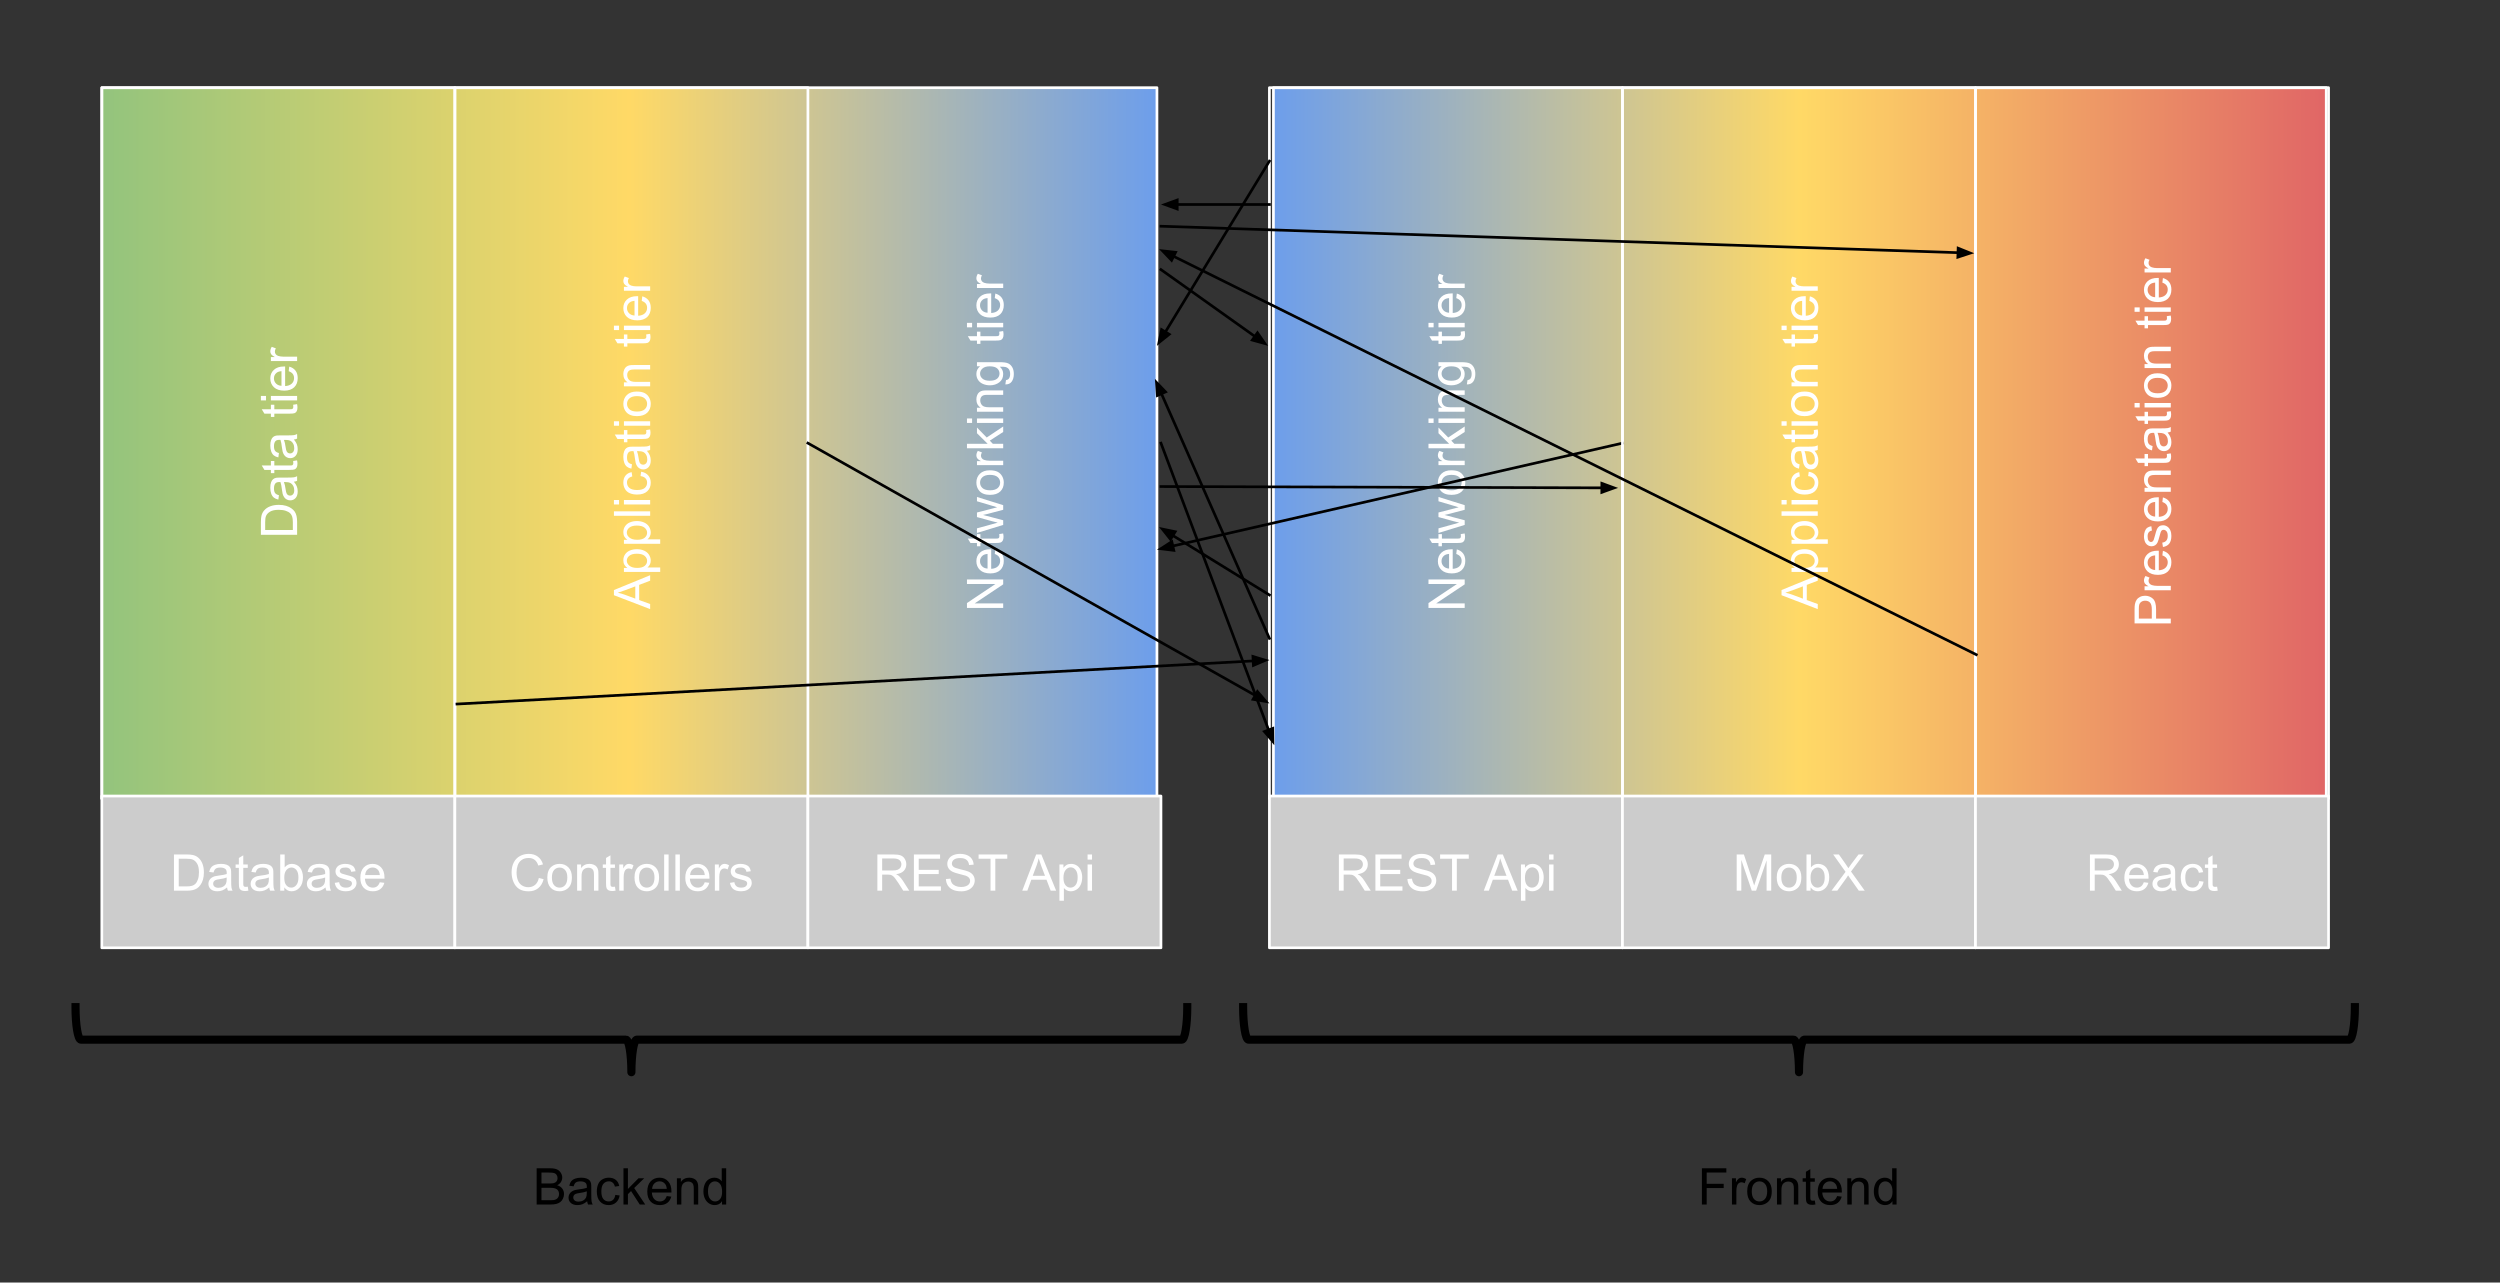 <svg version="1.1" viewBox="0.0 0.0 922.0 473.0" fill="none" stroke="none" stroke-linecap="square" stroke-miterlimit="10" xmlns:xlink="http://www.w3.org/1999/xlink" xmlns="http://www.w3.org/2000/svg"><rect x="0.0" y="0.0" width="922.0" height="473.0" fill="#333333" stroke="none"/><clipPath id="p.0"><path d="m0 0l922.0 0l0 473.0l-922.0 0l0 -473.0z" clip-rule="nonzero"/></clipPath><g clip-path="url(#p.0)"><path fill="#000000" fill-opacity="0.0" d="m0 0l922.0 0l0 473.0l-922.0 0z" fill-rule="evenodd"/><defs><linearGradient id="p.1" gradientUnits="userSpaceOnUse" gradientTransform="matrix(0.0 -19.705 19.705 0.0 0.0 0.0)" spreadMethod="pad" x1="-14.946" y1="23.833" x2="-14.946" y2="43.538"><stop offset="0.0" stop-color="#6d9eeb"/><stop offset="0.5" stop-color="#ffd966"/><stop offset="1.0" stop-color="#e06666"/></linearGradient></defs><path fill="url(#p.1)" d="m469.636 294.512l0 -262.173l388.283 0l0 262.173z" fill-rule="evenodd"/><path stroke="#ffffff" stroke-width="1.0" stroke-linejoin="round" stroke-linecap="butt" d="m469.636 294.512l0 -262.173l388.283 0l0 262.173z" fill-rule="evenodd"/><path fill="#000000" fill-opacity="0.0" d="m468.157 294.512l0 -262.173l130.205 0l0 262.173z" fill-rule="evenodd"/><path stroke="#ffffff" stroke-width="1.0" stroke-linejoin="round" stroke-linecap="butt" d="m468.157 294.512l0 -262.173l130.205 0l0 262.173z" fill-rule="evenodd"/><path fill="#ffffff" d="m540.18 224.212l-13.359 0l0 -1.812l10.484 -7.016l-10.484 0l0 -1.688l13.359 0l0 1.812l-10.5 7.016l10.5 0l0 1.688zm-3.109 -19.91l0.203 -1.688q1.484 0.406 2.312 1.484q0.812 1.078 0.812 2.766q0 2.125 -1.297 3.375q-1.312 1.234 -3.672 1.234q-2.453 0 -3.797 -1.25q-1.344 -1.266 -1.344 -3.266q0 -1.938 1.328 -3.156q1.312 -1.234 3.703 -1.234q0.156 0 0.438 0l0 7.219q1.594 -0.094 2.453 -0.906q0.844 -0.812 0.844 -2.016q0 -0.906 -0.469 -1.547q-0.484 -0.641 -1.516 -1.016zm-2.656 5.391l0 -5.406q-1.219 0.109 -1.828 0.625q-0.953 0.781 -0.953 2.031q0 1.125 0.766 1.906q0.75 0.766 2.016 0.844zm4.297 -12.719l1.453 -0.234q0.141 0.688 0.141 1.234q0 0.891 -0.281 1.391q-0.281 0.484 -0.734 0.688q-0.469 0.203 -1.938 0.203l-5.578 0l0 1.203l-1.266 0l0 -1.203l-2.391 0l-0.984 -1.625l3.375 0l0 -1.656l1.266 0l0 1.656l5.672 0q0.688 0 0.891 -0.078q0.203 -0.094 0.328 -0.281q0.109 -0.203 0.109 -0.578q0 -0.266 -0.062 -0.719zm1.469 -3.386l-9.672 2.969l0 -1.703l5.578 -1.531l2.078 -0.578q-0.156 -0.047 -2.0 -0.5l-5.656 -1.547l0 -1.688l5.609 -1.438l1.844 -0.484l-1.859 -0.562l-5.594 -1.656l0 -1.594l9.672 3.031l0 1.703l-5.797 1.531l-1.641 0.375l7.438 1.953l0 1.719zm-4.844 -11.082q-2.688 0 -3.969 -1.484q-1.078 -1.25 -1.078 -3.047q0 -2.0 1.312 -3.266q1.297 -1.266 3.609 -1.266q1.859 0 2.938 0.562q1.062 0.562 1.656 1.641q0.594 1.062 0.594 2.328q0 2.031 -1.297 3.281q-1.312 1.25 -3.766 1.25zm0 -1.688q1.859 0 2.797 -0.797q0.922 -0.812 0.922 -2.047q0 -1.219 -0.922 -2.031q-0.938 -0.812 -2.844 -0.812q-1.797 0 -2.719 0.812q-0.922 0.812 -0.922 2.031q0 1.234 0.922 2.047q0.906 0.797 2.766 0.797zm4.844 -9.282l-9.672 0l0 -1.469l1.469 0q-1.031 -0.562 -1.359 -1.031q-0.328 -0.484 -0.328 -1.062q0 -0.828 0.531 -1.688l1.516 0.562q-0.359 0.609 -0.359 1.203q0 0.547 0.328 0.969q0.328 0.422 0.891 0.609q0.875 0.281 1.922 0.281l5.062 0l0 1.625zm0 -6.228l-13.359 0l0 -1.641l7.625 0l-3.938 -3.891l0 -2.109l3.594 3.688l6.078 -4.062l0 2.016l-4.953 3.203l1.125 1.156l3.828 0l0 1.641zm-11.469 -9.328l-1.891 0l0 -1.641l1.891 0l0 1.641zm11.469 0l-9.672 0l0 -1.641l9.672 0l0 1.641zm0 -4.145l-9.672 0l0 -1.469l1.375 0q-1.594 -1.062 -1.594 -3.078q0 -0.875 0.312 -1.609q0.312 -0.734 0.828 -1.094q0.5 -0.375 1.203 -0.516q0.453 -0.094 1.594 -0.094l5.953 0l0 1.641l-5.891 0q-1.0 0 -1.484 0.203q-0.5 0.188 -0.797 0.672q-0.297 0.484 -0.297 1.141q0 1.047 0.672 1.812q0.656 0.75 2.516 0.75l5.281 0l0 1.641zm0.797 -10.063l0.234 -1.594q0.75 -0.109 1.078 -0.562q0.453 -0.609 0.453 -1.672q0 -1.141 -0.453 -1.75q-0.453 -0.625 -1.266 -0.844q-0.5 -0.125 -2.109 -0.109q1.266 1.062 1.266 2.672q0 2.0 -1.438 3.094q-1.438 1.094 -3.453 1.094q-1.391 0 -2.562 -0.5q-1.172 -0.516 -1.797 -1.453q-0.641 -0.953 -0.641 -2.25q0 -1.703 1.375 -2.812l-1.156 0l0 -1.516l8.359 0q2.266 0 3.203 0.469q0.938 0.453 1.484 1.453q0.547 0.984 0.547 2.453q0 1.719 -0.781 2.797q-0.766 1.062 -2.344 1.031zm-5.812 -1.359q1.906 0 2.781 -0.75q0.875 -0.766 0.875 -1.906q0 -1.125 -0.859 -1.891q-0.875 -0.766 -2.734 -0.766q-1.781 0 -2.672 0.797q-0.906 0.781 -0.906 1.891q0 1.094 0.891 1.859q0.875 0.766 2.625 0.766zm3.547 -18.09l1.453 -0.234q0.141 0.688 0.141 1.234q0 0.891 -0.281 1.391q-0.281 0.484 -0.734 0.688q-0.469 0.203 -1.938 0.203l-5.578 0l0 1.203l-1.266 0l0 -1.203l-2.391 0l-0.984 -1.625l3.375 0l0 -1.656l1.266 0l0 1.656l5.672 0q0.688 0 0.891 -0.078q0.203 -0.094 0.328 -0.281q0.109 -0.203 0.109 -0.578q0 -0.266 -0.062 -0.719zm-10.0 -1.605l-1.891 0l0 -1.641l1.891 0l0 1.641zm11.469 0l-9.672 0l0 -1.641l9.672 0l0 1.641zm-3.109 -10.77l0.203 -1.688q1.484 0.406 2.312 1.484q0.812 1.078 0.812 2.766q0 2.125 -1.297 3.375q-1.312 1.234 -3.672 1.234q-2.453 0 -3.797 -1.25q-1.344 -1.266 -1.344 -3.266q0 -1.938 1.328 -3.156q1.312 -1.234 3.703 -1.234q0.156 0 0.438 0l0 7.219q1.594 -0.094 2.453 -0.906q0.844 -0.812 0.844 -2.016q0 -0.906 -0.469 -1.547q-0.484 -0.641 -1.516 -1.016zm-2.656 5.391l0 -5.406q-1.219 0.109 -1.828 0.625q-0.953 0.781 -0.953 2.031q0 1.125 0.766 1.906q0.75 0.766 2.016 0.844zm5.766 -9.126l-9.672 0l0 -1.469l1.469 0q-1.031 -0.562 -1.359 -1.031q-0.328 -0.484 -0.328 -1.062q0 -0.828 0.531 -1.688l1.516 0.562q-0.359 0.609 -0.359 1.203q0 0.547 0.328 0.969q0.328 0.422 0.891 0.609q0.875 0.281 1.922 0.281l5.062 0l0 1.625z" fill-rule="nonzero"/><defs><linearGradient id="p.2" gradientUnits="userSpaceOnUse" gradientTransform="matrix(0.0 -19.727 19.727 0.0 0.0 0.0)" spreadMethod="pad" x1="-14.93" y1="1.903" x2="-14.93" y2="21.63"><stop offset="0.0" stop-color="#93c47d"/><stop offset="0.5" stop-color="#ffd966"/><stop offset="1.0" stop-color="#6d9eeb"/></linearGradient></defs><path fill="url(#p.2)" d="m37.547 294.512l0 -262.173l389.134 0l0 262.173z" fill-rule="evenodd"/><path stroke="#ffffff" stroke-width="1.0" stroke-linejoin="round" stroke-linecap="butt" d="m37.547 294.512l0 -262.173l389.134 0l0 262.173z" fill-rule="evenodd"/><path fill="#000000" fill-opacity="0.0" d="m167.753 294.512l0 -262.173l130.205 0l0 262.173z" fill-rule="evenodd"/><path stroke="#ffffff" stroke-width="1.0" stroke-linejoin="round" stroke-linecap="butt" d="m167.753 294.512l0 -262.173l130.205 0l0 262.173z" fill-rule="evenodd"/><path fill="#ffffff" d="m239.775 224.64l-13.359 -5.125l0 -1.906l13.359 -5.469l0 2.016l-4.047 1.547l0 5.594l4.047 1.469l0 1.875zm-5.484 -3.859l0 -4.531l-3.703 1.406q-1.688 0.625 -2.766 0.938q1.281 0.266 2.547 0.719l3.922 1.469zm9.188 -9.85l-13.375 0l0 -1.484l1.25 0q-0.734 -0.531 -1.094 -1.188q-0.375 -0.672 -0.375 -1.625q0 -1.234 0.641 -2.172q0.625 -0.953 1.797 -1.438q1.156 -0.484 2.547 -0.484q1.484 0 2.672 0.531q1.188 0.531 1.828 1.547q0.625 1.016 0.625 2.141q0 0.812 -0.344 1.469q-0.344 0.656 -0.875 1.062l4.703 0l0 1.641zm-8.484 -1.484q1.859 0 2.766 -0.75q0.891 -0.766 0.891 -1.828q0 -1.094 -0.922 -1.875q-0.938 -0.781 -2.875 -0.781q-1.844 0 -2.766 0.766q-0.922 0.75 -0.922 1.812q0 1.047 0.984 1.859q0.969 0.797 2.844 0.797zm8.484 -8.891l-13.375 0l0 -1.484l1.25 0q-0.734 -0.531 -1.094 -1.188q-0.375 -0.672 -0.375 -1.625q0 -1.234 0.641 -2.172q0.625 -0.953 1.797 -1.438q1.156 -0.484 2.547 -0.484q1.484 0 2.672 0.531q1.188 0.531 1.828 1.547q0.625 1.016 0.625 2.141q0 0.812 -0.344 1.469q-0.344 0.656 -0.875 1.062l4.703 0l0 1.641zm-8.484 -1.484q1.859 0 2.766 -0.75q0.891 -0.766 0.891 -1.828q0 -1.094 -0.922 -1.875q-0.938 -0.781 -2.875 -0.781q-1.844 0 -2.766 0.766q-0.922 0.75 -0.922 1.812q0 1.047 0.984 1.859q0.969 0.797 2.844 0.797zm4.781 -8.844l-13.359 0l0 -1.641l13.359 0l0 1.641zm-11.469 -4.192l-1.891 0l0 -1.641l1.891 0l0 1.641zm11.469 0l-9.672 0l0 -1.641l9.672 0l0 1.641zm-3.547 -10.457l0.219 -1.609q1.656 0.266 2.609 1.359q0.938 1.078 0.938 2.672q0 1.984 -1.297 3.188q-1.297 1.203 -3.719 1.203q-1.578 0 -2.75 -0.516q-1.172 -0.516 -1.75 -1.578q-0.594 -1.062 -0.594 -2.312q0 -1.578 0.797 -2.578q0.797 -1.0 2.266 -1.281l0.234 1.594q-0.969 0.234 -1.453 0.812q-0.5 0.578 -0.5 1.391q0 1.234 0.891 2.016q0.891 0.781 2.812 0.781q1.953 0 2.844 -0.75q0.875 -0.75 0.875 -1.953q0 -0.969 -0.594 -1.609q-0.594 -0.656 -1.828 -0.828zm2.359 -9.328q0.766 0.922 1.094 1.766q0.312 0.828 0.312 1.797q0 1.594 -0.781 2.453q-0.781 0.859 -1.984 0.859q-0.719 0 -1.297 -0.328q-0.594 -0.328 -0.938 -0.844q-0.359 -0.531 -0.547 -1.188q-0.125 -0.469 -0.25 -1.453q-0.234 -1.984 -0.562 -2.922q-0.344 -0.016 -0.422 -0.016q-1.0 0 -1.422 0.469q-0.547 0.625 -0.547 1.875q0 1.156 0.406 1.703q0.406 0.547 1.422 0.812l-0.219 1.609q-1.016 -0.219 -1.641 -0.719q-0.641 -0.5 -0.984 -1.453q-0.344 -0.953 -0.344 -2.188q0 -1.25 0.297 -2.016q0.281 -0.781 0.734 -1.141q0.438 -0.375 1.109 -0.516q0.422 -0.078 1.516 -0.078l2.188 0q2.281 0 2.891 -0.109q0.594 -0.109 1.156 -0.406l0 1.703q-0.516 0.266 -1.188 0.328zm-3.672 0.141q0.375 0.891 0.625 2.672q0.141 1.016 0.328 1.438q0.188 0.422 0.531 0.656q0.344 0.219 0.781 0.219q0.656 0 1.094 -0.5q0.438 -0.5 0.438 -1.453q0 -0.938 -0.406 -1.672q-0.422 -0.75 -1.141 -1.094q-0.562 -0.266 -1.641 -0.266l-0.609 0zm3.391 -7.782l1.453 -0.234q0.141 0.688 0.141 1.234q0 0.891 -0.281 1.391q-0.281 0.484 -0.734 0.688q-0.469 0.203 -1.938 0.203l-5.578 0l0 1.203l-1.266 0l0 -1.203l-2.391 0l-0.984 -1.625l3.375 0l0 -1.656l1.266 0l0 1.656l5.672 0q0.688 0 0.891 -0.078q0.203 -0.094 0.328 -0.281q0.109 -0.203 0.109 -0.578q0 -0.266 -0.062 -0.719zm-10.0 -1.605l-1.891 0l0 -1.641l1.891 0l0 1.641zm11.469 0l-9.672 0l0 -1.641l9.672 0l0 1.641zm-4.844 -3.535q-2.688 0 -3.969 -1.484q-1.078 -1.25 -1.078 -3.047q0 -2.0 1.312 -3.266q1.297 -1.266 3.609 -1.266q1.859 0 2.938 0.562q1.062 0.562 1.656 1.641q0.594 1.062 0.594 2.328q0 2.031 -1.297 3.281q-1.312 1.25 -3.766 1.25zm0 -1.688q1.859 0 2.797 -0.797q0.922 -0.812 0.922 -2.047q0 -1.219 -0.922 -2.031q-0.938 -0.812 -2.844 -0.812q-1.797 0 -2.719 0.812q-0.922 0.812 -0.922 2.031q0 1.234 0.922 2.047q0.906 0.797 2.766 0.797zm4.844 -9.298l-9.672 0l0 -1.469l1.375 0q-1.594 -1.062 -1.594 -3.078q0 -0.875 0.312 -1.609q0.312 -0.734 0.828 -1.094q0.5 -0.375 1.203 -0.516q0.453 -0.094 1.594 -0.094l5.953 0l0 1.641l-5.891 0q-1.0 0 -1.484 0.203q-0.5 0.188 -0.797 0.672q-0.297 0.484 -0.297 1.141q0 1.047 0.672 1.812q0.656 0.75 2.516 0.75l5.281 0l0 1.641zm-1.469 -19.137l1.453 -0.234q0.141 0.688 0.141 1.234q0 0.891 -0.281 1.391q-0.281 0.484 -0.734 0.688q-0.469 0.203 -1.938 0.203l-5.578 0l0 1.203l-1.266 0l0 -1.203l-2.391 0l-0.984 -1.625l3.375 0l0 -1.656l1.266 0l0 1.656l5.672 0q0.688 0 0.891 -0.078q0.203 -0.094 0.328 -0.281q0.109 -0.203 0.109 -0.578q0 -0.266 -0.062 -0.719zm-10.0 -1.605l-1.891 0l0 -1.641l1.891 0l0 1.641zm11.469 0l-9.672 0l0 -1.641l9.672 0l0 1.641zm-3.109 -10.77l0.203 -1.688q1.484 0.406 2.312 1.484q0.812 1.078 0.812 2.766q0 2.125 -1.297 3.375q-1.312 1.234 -3.672 1.234q-2.453 0 -3.797 -1.25q-1.344 -1.266 -1.344 -3.266q0 -1.938 1.328 -3.156q1.312 -1.234 3.703 -1.234q0.156 0 0.438 0l0 7.219q1.594 -0.094 2.453 -0.906q0.844 -0.812 0.844 -2.016q0 -0.906 -0.469 -1.547q-0.484 -0.641 -1.516 -1.016zm-2.656 5.391l0 -5.406q-1.219 0.109 -1.828 0.625q-0.953 0.781 -0.953 2.031q0 1.125 0.766 1.906q0.75 0.766 2.016 0.844zm5.766 -9.126l-9.672 0l0 -1.469l1.469 0q-1.031 -0.562 -1.359 -1.031q-0.328 -0.484 -0.328 -1.062q0 -0.828 0.531 -1.688l1.516 0.562q-0.359 0.609 -0.359 1.203q0 0.547 0.328 0.969q0.328 0.422 0.891 0.609q0.875 0.281 1.922 0.281l5.062 0l0 1.625z" fill-rule="nonzero"/><path fill="#000000" fill-opacity="0.0" d="m37.553 294.512l0 -262.173l130.205 0l0 262.173z" fill-rule="evenodd"/><path stroke="#ffffff" stroke-width="1.0" stroke-linejoin="round" stroke-linecap="butt" d="m37.553 294.512l0 -262.173l130.205 0l0 262.173z" fill-rule="evenodd"/><path fill="#ffffff" d="m109.576 197.241l-13.359 0l0 -4.609q0 -1.547 0.203 -2.375q0.25 -1.141 0.953 -1.953q0.891 -1.062 2.281 -1.578q1.391 -0.531 3.172 -0.531q1.516 0 2.703 0.359q1.172 0.359 1.938 0.922q0.766 0.547 1.219 1.203q0.438 0.656 0.672 1.594q0.219 0.938 0.219 2.141l0 4.828zm-1.578 -1.766l0 -2.859q0 -1.312 -0.234 -2.062q-0.25 -0.75 -0.703 -1.203q-0.625 -0.625 -1.688 -0.969q-1.062 -0.359 -2.578 -0.359q-2.094 0 -3.219 0.688q-1.125 0.688 -1.5 1.672q-0.281 0.703 -0.281 2.281l0 2.812l10.203 0zm0.391 -17.817q0.766 0.922 1.094 1.766q0.312 0.828 0.312 1.797q0 1.594 -0.781 2.453q-0.781 0.859 -1.984 0.859q-0.719 0 -1.297 -0.328q-0.594 -0.328 -0.938 -0.844q-0.359 -0.531 -0.547 -1.188q-0.125 -0.469 -0.25 -1.453q-0.234 -1.984 -0.562 -2.922q-0.344 -0.016 -0.422 -0.016q-1.0 0 -1.422 0.469q-0.547 0.625 -0.547 1.875q0 1.156 0.406 1.703q0.406 0.547 1.422 0.812l-0.219 1.609q-1.016 -0.219 -1.641 -0.719q-0.641 -0.5 -0.984 -1.453q-0.344 -0.953 -0.344 -2.188q0 -1.25 0.297 -2.016q0.281 -0.781 0.734 -1.141q0.438 -0.375 1.109 -0.516q0.422 -0.078 1.516 -0.078l2.188 0q2.281 0 2.891 -0.109q0.594 -0.109 1.156 -0.406l0 1.703q-0.516 0.266 -1.188 0.328zm-3.672 0.141q0.375 0.891 0.625 2.672q0.141 1.016 0.328 1.438q0.188 0.422 0.531 0.656q0.344 0.219 0.781 0.219q0.656 0 1.094 -0.5q0.438 -0.5 0.438 -1.453q0 -0.938 -0.406 -1.672q-0.422 -0.75 -1.141 -1.094q-0.562 -0.266 -1.641 -0.266l-0.609 0zm3.391 -7.782l1.453 -0.234q0.141 0.688 0.141 1.234q0 0.891 -0.281 1.391q-0.281 0.484 -0.734 0.688q-0.469 0.203 -1.938 0.203l-5.578 0l0 1.203l-1.266 0l0 -1.203l-2.391 0l-0.984 -1.625l3.375 0l0 -1.656l1.266 0l0 1.656l5.672 0q0.688 0 0.891 -0.078q0.203 -0.094 0.328 -0.281q0.109 -0.203 0.109 -0.578q0 -0.266 -0.062 -0.719zm0.281 -7.918q0.766 0.922 1.094 1.766q0.312 0.828 0.312 1.797q0 1.594 -0.781 2.453q-0.781 0.859 -1.984 0.859q-0.719 0 -1.297 -0.328q-0.594 -0.328 -0.938 -0.844q-0.359 -0.531 -0.547 -1.188q-0.125 -0.469 -0.25 -1.453q-0.234 -1.984 -0.562 -2.922q-0.344 -0.016 -0.422 -0.016q-1.0 0 -1.422 0.469q-0.547 0.625 -0.547 1.875q0 1.156 0.406 1.703q0.406 0.547 1.422 0.813l-0.219 1.609q-1.016 -0.219 -1.641 -0.719q-0.641 -0.5 -0.984 -1.453q-0.344 -0.953 -0.344 -2.188q0 -1.25 0.297 -2.016q0.281 -0.781 0.734 -1.141q0.438 -0.375 1.109 -0.516q0.422 -0.078 1.516 -0.078l2.188 0q2.281 0 2.891 -0.109q0.594 -0.109 1.156 -0.406l0 1.703q-0.516 0.266 -1.188 0.328zm-3.672 0.141q0.375 0.891 0.625 2.672q0.141 1.016 0.328 1.438q0.188 0.422 0.531 0.656q0.344 0.219 0.781 0.219q0.656 0 1.094 -0.5q0.438 -0.5 0.438 -1.453q0 -0.938 -0.406 -1.672q-0.422 -0.75 -1.141 -1.094q-0.562 -0.266 -1.641 -0.266l-0.609 0zm3.391 -12.965l1.453 -0.234q0.141 0.688 0.141 1.234q0 0.891 -0.281 1.391q-0.281 0.484 -0.734 0.688q-0.469 0.203 -1.938 0.203l-5.578 0l0 1.203l-1.266 0l0 -1.203l-2.391 0l-0.984 -1.625l3.375 0l0 -1.656l1.266 0l0 1.656l5.672 0q0.688 0 0.891 -0.078q0.203 -0.094 0.328 -0.281q0.109 -0.203 0.109 -0.578q0 -0.266 -0.062 -0.719zm-10.0 -1.605l-1.891 0l0 -1.641l1.891 0l0 1.641zm11.469 0l-9.672 0l0 -1.641l9.672 0l0 1.641zm-3.109 -10.77l0.203 -1.688q1.484 0.406 2.312 1.484q0.812 1.078 0.812 2.766q0 2.125 -1.297 3.375q-1.312 1.234 -3.672 1.234q-2.453 0 -3.797 -1.25q-1.344 -1.266 -1.344 -3.266q0 -1.938 1.328 -3.156q1.312 -1.234 3.703 -1.234q0.156 0 0.438 0l0 7.219q1.594 -0.094 2.453 -0.906q0.844 -0.812 0.844 -2.016q0 -0.906 -0.469 -1.547q-0.484 -0.641 -1.516 -1.016zm-2.656 5.391l0 -5.406q-1.219 0.109 -1.828 0.625q-0.953 0.781 -0.953 2.031q0 1.125 0.766 1.906q0.75 0.766 2.016 0.844zm5.766 -9.126l-9.672 0l0 -1.469l1.469 0q-1.031 -0.562 -1.359 -1.031q-0.328 -0.484 -0.328 -1.062q0 -0.828 0.531 -1.688l1.516 0.562q-0.359 0.609 -0.359 1.203q0 0.547 0.328 0.969q0.328 0.422 0.891 0.609q0.875 0.281 1.922 0.281l5.062 0l0 1.625z" fill-rule="nonzero"/><path fill="#000000" fill-opacity="0.0" d="m297.952 294.512l0 -262.173l130.205 0l0 262.173z" fill-rule="evenodd"/><path fill="#ffffff" d="m369.975 224.212l-13.359 0l0 -1.812l10.484 -7.016l-10.484 0l0 -1.688l13.359 0l0 1.812l-10.5 7.016l10.5 0l0 1.688zm-3.109 -19.91l0.203 -1.688q1.484 0.406 2.312 1.484q0.812 1.078 0.812 2.766q0 2.125 -1.297 3.375q-1.312 1.234 -3.672 1.234q-2.453 0 -3.797 -1.25q-1.344 -1.266 -1.344 -3.266q0 -1.938 1.328 -3.156q1.312 -1.234 3.703 -1.234q0.156 0 0.438 0l0 7.219q1.594 -0.094 2.453 -0.906q0.844 -0.812 0.844 -2.016q0 -0.906 -0.469 -1.547q-0.484 -0.641 -1.516 -1.016zm-2.656 5.391l0 -5.406q-1.219 0.109 -1.828 0.625q-0.953 0.781 -0.953 2.031q0 1.125 0.766 1.906q0.75 0.766 2.016 0.844zm4.297 -12.719l1.453 -0.234q0.141 0.688 0.141 1.234q0 0.891 -0.281 1.391q-0.281 0.484 -0.734 0.688q-0.469 0.203 -1.938 0.203l-5.578 0l0 1.203l-1.266 0l0 -1.203l-2.391 0l-0.984 -1.625l3.375 0l0 -1.656l1.266 0l0 1.656l5.672 0q0.688 0 0.891 -0.078q0.203 -0.094 0.328 -0.281q0.109 -0.203 0.109 -0.578q0 -0.266 -0.062 -0.719zm1.469 -3.386l-9.672 2.969l0 -1.703l5.578 -1.531l2.078 -0.578q-0.156 -0.047 -2.0 -0.5l-5.656 -1.547l0 -1.688l5.609 -1.438l1.844 -0.484l-1.859 -0.562l-5.594 -1.656l0 -1.594l9.672 3.031l0 1.703l-5.797 1.531l-1.641 0.375l7.438 1.953l0 1.719zm-4.844 -11.082q-2.688 0 -3.969 -1.484q-1.078 -1.25 -1.078 -3.047q0 -2.0 1.312 -3.266q1.297 -1.266 3.609 -1.266q1.859 0 2.938 0.562q1.062 0.562 1.656 1.641q0.594 1.062 0.594 2.328q0 2.031 -1.297 3.281q-1.312 1.25 -3.766 1.25zm0 -1.688q1.859 0 2.797 -0.797q0.922 -0.812 0.922 -2.047q0 -1.219 -0.922 -2.031q-0.938 -0.812 -2.844 -0.812q-1.797 0 -2.719 0.812q-0.922 0.812 -0.922 2.031q0 1.234 0.922 2.047q0.906 0.797 2.766 0.797zm4.844 -9.282l-9.672 0l0 -1.469l1.469 0q-1.031 -0.562 -1.359 -1.031q-0.328 -0.484 -0.328 -1.062q0 -0.828 0.531 -1.688l1.516 0.562q-0.359 0.609 -0.359 1.203q0 0.547 0.328 0.969q0.328 0.422 0.891 0.609q0.875 0.281 1.922 0.281l5.062 0l0 1.625zm0 -6.228l-13.359 0l0 -1.641l7.625 0l-3.938 -3.891l0 -2.109l3.594 3.688l6.078 -4.062l0 2.016l-4.953 3.203l1.125 1.156l3.828 0l0 1.641zm-11.469 -9.328l-1.891 0l0 -1.641l1.891 0l0 1.641zm11.469 0l-9.672 0l0 -1.641l9.672 0l0 1.641zm0 -4.145l-9.672 0l0 -1.469l1.375 0q-1.594 -1.062 -1.594 -3.078q0 -0.875 0.312 -1.609q0.312 -0.734 0.828 -1.094q0.5 -0.375 1.203 -0.516q0.453 -0.094 1.594 -0.094l5.953 0l0 1.641l-5.891 0q-1.0 0 -1.484 0.203q-0.5 0.188 -0.797 0.672q-0.297 0.484 -0.297 1.141q0 1.047 0.672 1.812q0.656 0.75 2.516 0.75l5.281 0l0 1.641zm0.797 -10.063l0.234 -1.594q0.75 -0.109 1.078 -0.562q0.453 -0.609 0.453 -1.672q0 -1.141 -0.453 -1.75q-0.453 -0.625 -1.266 -0.844q-0.5 -0.125 -2.109 -0.109q1.266 1.062 1.266 2.672q0 2.0 -1.438 3.094q-1.438 1.094 -3.453 1.094q-1.391 0 -2.562 -0.5q-1.172 -0.516 -1.797 -1.453q-0.641 -0.953 -0.641 -2.25q0 -1.703 1.375 -2.812l-1.156 0l0 -1.516l8.359 0q2.266 0 3.203 0.469q0.938 0.453 1.484 1.453q0.547 0.984 0.547 2.453q0 1.719 -0.781 2.797q-0.766 1.062 -2.344 1.031zm-5.812 -1.359q1.906 0 2.781 -0.75q0.875 -0.766 0.875 -1.906q0 -1.125 -0.859 -1.891q-0.875 -0.766 -2.734 -0.766q-1.781 0 -2.672 0.797q-0.906 0.781 -0.906 1.891q0 1.094 0.891 1.859q0.875 0.766 2.625 0.766zm3.547 -18.09l1.453 -0.234q0.141 0.688 0.141 1.234q0 0.891 -0.281 1.391q-0.281 0.484 -0.734 0.688q-0.469 0.203 -1.938 0.203l-5.578 0l0 1.203l-1.266 0l0 -1.203l-2.391 0l-0.984 -1.625l3.375 0l0 -1.656l1.266 0l0 1.656l5.672 0q0.688 0 0.891 -0.078q0.203 -0.094 0.328 -0.281q0.109 -0.203 0.109 -0.578q0 -0.266 -0.062 -0.719zm-10.0 -1.605l-1.891 0l0 -1.641l1.891 0l0 1.641zm11.469 0l-9.672 0l0 -1.641l9.672 0l0 1.641zm-3.109 -10.77l0.203 -1.688q1.484 0.406 2.312 1.484q0.812 1.078 0.812 2.766q0 2.125 -1.297 3.375q-1.312 1.234 -3.672 1.234q-2.453 0 -3.797 -1.25q-1.344 -1.266 -1.344 -3.266q0 -1.938 1.328 -3.156q1.312 -1.234 3.703 -1.234q0.156 0 0.438 0l0 7.219q1.594 -0.094 2.453 -0.906q0.844 -0.812 0.844 -2.016q0 -0.906 -0.469 -1.547q-0.484 -0.641 -1.516 -1.016zm-2.656 5.391l0 -5.406q-1.219 0.109 -1.828 0.625q-0.953 0.781 -0.953 2.031q0 1.125 0.766 1.906q0.75 0.766 2.016 0.844zm5.766 -9.126l-9.672 0l0 -1.469l1.469 0q-1.031 -0.562 -1.359 -1.031q-0.328 -0.484 -0.328 -1.062q0 -0.828 0.531 -1.688l1.516 0.562q-0.359 0.609 -0.359 1.203q0 0.547 0.328 0.969q0.328 0.422 0.891 0.609q0.875 0.281 1.922 0.281l5.062 0l0 1.625z" fill-rule="nonzero"/><path fill="#cccccc" d="m37.546 293.58l130.205 0l0 55.969l-130.205 0z" fill-rule="evenodd"/><path stroke="#ffffff" stroke-width="1.0" stroke-linejoin="round" stroke-linecap="butt" d="m37.546 293.58l130.205 0l0 55.969l-130.205 0z" fill-rule="evenodd"/><path fill="#ffffff" d="m64.154 328.484l0 -13.359l4.609 0q1.547 0 2.375 0.203q1.141 0.25 1.953 0.953q1.062 0.891 1.578 2.281q0.531 1.391 0.531 3.172q0 1.516 -0.359 2.703q-0.359 1.172 -0.922 1.938q-0.547 0.766 -1.203 1.219q-0.656 0.438 -1.594 0.672q-0.938 0.219 -2.141 0.219l-4.828 0zm1.766 -1.578l2.859 0q1.312 0 2.062 -0.234q0.75 -0.25 1.203 -0.703q0.625 -0.625 0.969 -1.688q0.359 -1.062 0.359 -2.578q0 -2.094 -0.688 -3.219q-0.688 -1.125 -1.672 -1.5q-0.703 -0.281 -2.281 -0.281l-2.812 0l0 10.203zm17.817 0.391q-0.922 0.766 -1.766 1.094q-0.828 0.312 -1.797 0.312q-1.594 0 -2.453 -0.781q-0.859 -0.781 -0.859 -1.984q0 -0.719 0.328 -1.297q0.328 -0.594 0.844 -0.938q0.531 -0.359 1.188 -0.547q0.469 -0.125 1.453 -0.25q1.984 -0.234 2.922 -0.562q0.016 -0.344 0.016 -0.422q0 -1.0 -0.469 -1.422q-0.625 -0.547 -1.875 -0.547q-1.156 0 -1.703 0.406q-0.547 0.406 -0.812 1.422l-1.609 -0.219q0.219 -1.016 0.719 -1.641q0.5 -0.641 1.453 -0.984q0.953 -0.344 2.188 -0.344q1.25 0 2.016 0.297q0.781 0.281 1.141 0.734q0.375 0.438 0.516 1.109q0.078 0.422 0.078 1.516l0 2.188q0 2.281 0.109 2.891q0.109 0.594 0.406 1.156l-1.703 0q-0.266 -0.516 -0.328 -1.188zm-0.141 -3.672q-0.891 0.375 -2.672 0.625q-1.016 0.141 -1.438 0.328q-0.422 0.188 -0.656 0.531q-0.219 0.344 -0.219 0.781q0 0.656 0.5 1.094q0.5 0.438 1.453 0.438q0.938 0 1.672 -0.406q0.75 -0.422 1.094 -1.141q0.266 -0.562 0.266 -1.641l0 -0.609zm7.782 3.391l0.234 1.453q-0.688 0.141 -1.234 0.141q-0.891 0 -1.391 -0.281q-0.484 -0.281 -0.688 -0.734q-0.203 -0.469 -0.203 -1.938l0 -5.578l-1.203 0l0 -1.266l1.203 0l0 -2.391l1.625 -0.984l0 3.375l1.656 0l0 1.266l-1.656 0l0 5.672q0 0.688 0.078 0.891q0.094 0.203 0.281 0.328q0.203 0.109 0.578 0.109q0.266 0 0.719 -0.062zm7.918 0.281q-0.922 0.766 -1.766 1.094q-0.828 0.312 -1.797 0.312q-1.594 0 -2.453 -0.781q-0.859 -0.781 -0.859 -1.984q0 -0.719 0.328 -1.297q0.328 -0.594 0.844 -0.938q0.531 -0.359 1.188 -0.547q0.469 -0.125 1.453 -0.25q1.984 -0.234 2.922 -0.562q0.016 -0.344 0.016 -0.422q0 -1.0 -0.469 -1.422q-0.625 -0.547 -1.875 -0.547q-1.156 0 -1.703 0.406q-0.547 0.406 -0.812 1.422l-1.609 -0.219q0.219 -1.016 0.719 -1.641q0.5 -0.641 1.453 -0.984q0.953 -0.344 2.188 -0.344q1.25 0 2.016 0.297q0.781 0.281 1.141 0.734q0.375 0.438 0.516 1.109q0.078 0.422 0.078 1.516l0 2.188q0 2.281 0.109 2.891q0.109 0.594 0.406 1.156l-1.703 0q-0.266 -0.516 -0.328 -1.188zm-0.141 -3.672q-0.891 0.375 -2.672 0.625q-1.016 0.141 -1.438 0.328q-0.422 0.188 -0.656 0.531q-0.219 0.344 -0.219 0.781q0 0.656 0.5 1.094q0.5 0.438 1.453 0.438q0.938 0 1.672 -0.406q0.75 -0.422 1.094 -1.141q0.266 -0.562 0.266 -1.641l0 -0.609zm5.704 4.859l-1.516 0l0 -13.359l1.641 0l0 4.766q1.047 -1.297 2.656 -1.297q0.891 0 1.688 0.359q0.797 0.359 1.312 1.016q0.516 0.641 0.797 1.562q0.297 0.922 0.297 1.969q0 2.484 -1.234 3.844q-1.219 1.359 -2.953 1.359q-1.703 0 -2.688 -1.438l0 1.219zm-0.016 -4.906q0 1.734 0.484 2.516q0.766 1.266 2.094 1.266q1.078 0 1.859 -0.938q0.781 -0.938 0.781 -2.781q0 -1.891 -0.75 -2.797q-0.75 -0.906 -1.828 -0.906q-1.062 0 -1.859 0.938q-0.781 0.938 -0.781 2.703zm15.204 3.719q-0.922 0.766 -1.766 1.094q-0.828 0.312 -1.797 0.312q-1.594 0 -2.453 -0.781q-0.859 -0.781 -0.859 -1.984q0 -0.719 0.328 -1.297q0.328 -0.594 0.844 -0.938q0.531 -0.359 1.188 -0.547q0.469 -0.125 1.453 -0.25q1.984 -0.234 2.922 -0.562q0.016 -0.344 0.016 -0.422q0 -1.0 -0.469 -1.422q-0.625 -0.547 -1.875 -0.547q-1.156 0 -1.703 0.406q-0.547 0.406 -0.812 1.422l-1.609 -0.219q0.219 -1.016 0.719 -1.641q0.5 -0.641 1.453 -0.984q0.953 -0.344 2.188 -0.344q1.25 0 2.016 0.297q0.781 0.281 1.141 0.734q0.375 0.438 0.516 1.109q0.078 0.422 0.078 1.516l0 2.188q0 2.281 0.109 2.891q0.109 0.594 0.406 1.156l-1.703 0q-0.266 -0.516 -0.328 -1.188zm-0.141 -3.672q-0.891 0.375 -2.672 0.625q-1.016 0.141 -1.438 0.328q-0.422 0.188 -0.656 0.531q-0.219 0.344 -0.219 0.781q0 0.656 0.5 1.094q0.5 0.438 1.453 0.438q0.938 0 1.672 -0.406q0.75 -0.422 1.094 -1.141q0.266 -0.562 0.266 -1.641l0 -0.609zm3.548 1.969l1.625 -0.25q0.125 0.969 0.75 1.5q0.625 0.516 1.75 0.516q1.125 0 1.672 -0.453q0.547 -0.469 0.547 -1.094q0 -0.547 -0.484 -0.875q-0.328 -0.219 -1.672 -0.547q-1.812 -0.469 -2.516 -0.797q-0.688 -0.328 -1.047 -0.906q-0.359 -0.594 -0.359 -1.312q0 -0.641 0.297 -1.188q0.297 -0.562 0.812 -0.922q0.375 -0.281 1.031 -0.469q0.672 -0.203 1.422 -0.203q1.141 0 2.0 0.328q0.859 0.328 1.266 0.891q0.422 0.562 0.578 1.5l-1.609 0.219q-0.109 -0.75 -0.641 -1.172q-0.516 -0.422 -1.469 -0.422q-1.141 0 -1.625 0.375q-0.469 0.375 -0.469 0.875q0 0.312 0.188 0.578q0.203 0.266 0.641 0.438q0.234 0.094 1.438 0.422q1.75 0.453 2.438 0.75q0.688 0.297 1.078 0.859q0.391 0.562 0.391 1.406q0 0.828 -0.484 1.547q-0.469 0.719 -1.375 1.125q-0.906 0.391 -2.047 0.391q-1.875 0 -2.875 -0.781q-0.984 -0.781 -1.25 -2.328zm16.609 -0.219l1.688 0.203q-0.406 1.484 -1.484 2.312q-1.078 0.812 -2.766 0.812q-2.125 0 -3.375 -1.297q-1.234 -1.312 -1.234 -3.672q0 -2.453 1.25 -3.797q1.266 -1.344 3.266 -1.344q1.938 0 3.156 1.328q1.234 1.312 1.234 3.703q0 0.156 0 0.438l-7.219 0q0.094 1.594 0.906 2.453q0.812 0.844 2.016 0.844q0.906 0 1.547 -0.469q0.641 -0.484 1.016 -1.516zm-5.391 -2.656l5.406 0q-0.109 -1.219 -0.625 -1.828q-0.781 -0.953 -2.031 -0.953q-1.125 0 -1.906 0.766q-0.766 0.75 -0.844 2.016z" fill-rule="nonzero"/><path fill="#cccccc" d="m167.753 293.58l130.205 0l0 55.969l-130.205 0z" fill-rule="evenodd"/><path stroke="#ffffff" stroke-width="1.0" stroke-linejoin="round" stroke-linecap="butt" d="m167.753 293.58l130.205 0l0 55.969l-130.205 0z" fill-rule="evenodd"/><path fill="#ffffff" d="m198.723 323.797l1.766 0.453q-0.562 2.172 -2.0 3.328q-1.438 1.141 -3.531 1.141q-2.156 0 -3.516 -0.875q-1.344 -0.891 -2.062 -2.547q-0.703 -1.672 -0.703 -3.594q0 -2.078 0.797 -3.625q0.797 -1.562 2.266 -2.359q1.484 -0.812 3.25 -0.812q2.0 0 3.359 1.016q1.375 1.016 1.906 2.875l-1.734 0.406q-0.469 -1.453 -1.359 -2.109q-0.875 -0.672 -2.203 -0.672q-1.547 0 -2.578 0.734q-1.031 0.734 -1.453 1.984q-0.422 1.234 -0.422 2.562q0 1.703 0.5 2.969q0.5 1.266 1.547 1.906q1.047 0.625 2.266 0.625q1.484 0 2.516 -0.859q1.031 -0.859 1.391 -2.547zm3.129 -0.156q0 -2.688 1.484 -3.969q1.25 -1.078 3.047 -1.078q2.0 0 3.266 1.312q1.266 1.297 1.266 3.609q0 1.859 -0.562 2.938q-0.562 1.062 -1.641 1.656q-1.062 0.594 -2.328 0.594q-2.031 0 -3.281 -1.297q-1.25 -1.312 -1.25 -3.766zm1.688 0q0 1.859 0.797 2.797q0.812 0.922 2.047 0.922q1.219 0 2.031 -0.922q0.812 -0.938 0.812 -2.844q0 -1.797 -0.812 -2.719q-0.812 -0.922 -2.031 -0.922q-1.234 0 -2.047 0.922q-0.797 0.906 -0.797 2.766zm9.298 4.844l0 -9.672l1.469 0l0 1.375q1.062 -1.594 3.078 -1.594q0.875 0 1.609 0.312q0.734 0.312 1.094 0.828q0.375 0.5 0.516 1.203q0.094 0.453 0.094 1.594l0 5.953l-1.641 0l0 -5.891q0 -1.0 -0.203 -1.484q-0.188 -0.5 -0.672 -0.797q-0.484 -0.297 -1.141 -0.297q-1.047 0 -1.812 0.672q-0.75 0.656 -0.75 2.516l0 5.281l-1.641 0zm13.954 -1.469l0.234 1.453q-0.688 0.141 -1.234 0.141q-0.891 0 -1.391 -0.281q-0.484 -0.281 -0.688 -0.734q-0.203 -0.469 -0.203 -1.938l0 -5.578l-1.203 0l0 -1.266l1.203 0l0 -2.391l1.625 -0.984l0 3.375l1.656 0l0 1.266l-1.656 0l0 5.672q0 0.688 0.078 0.891q0.094 0.203 0.281 0.328q0.203 0.109 0.578 0.109q0.266 0 0.719 -0.062zm1.59 1.469l0 -9.672l1.469 0l0 1.469q0.562 -1.031 1.031 -1.359q0.484 -0.328 1.062 -0.328q0.828 0 1.688 0.531l-0.562 1.516q-0.609 -0.359 -1.203 -0.359q-0.547 0 -0.969 0.328q-0.422 0.328 -0.609 0.891q-0.281 0.875 -0.281 1.922l0 5.062l-1.625 0zm5.619 -4.844q0 -2.688 1.484 -3.969q1.25 -1.078 3.047 -1.078q2.0 0 3.266 1.312q1.266 1.297 1.266 3.609q0 1.859 -0.562 2.938q-0.562 1.062 -1.641 1.656q-1.062 0.594 -2.328 0.594q-2.031 0 -3.281 -1.297q-1.25 -1.312 -1.25 -3.766zm1.688 0q0 1.859 0.797 2.797q0.812 0.922 2.047 0.922q1.219 0 2.031 -0.922q0.812 -0.938 0.812 -2.844q0 -1.797 -0.812 -2.719q-0.812 -0.922 -2.031 -0.922q-1.234 0 -2.047 0.922q-0.797 0.906 -0.797 2.766zm9.251 4.844l0 -13.359l1.641 0l0 13.359l-1.641 0zm4.145 0l0 -13.359l1.641 0l0 13.359l-1.641 0zm10.817 -3.109l1.688 0.203q-0.406 1.484 -1.484 2.312q-1.078 0.812 -2.766 0.812q-2.125 0 -3.375 -1.297q-1.234 -1.312 -1.234 -3.672q0 -2.453 1.25 -3.797q1.266 -1.344 3.266 -1.344q1.938 0 3.156 1.328q1.234 1.312 1.234 3.703q0 0.156 0 0.438l-7.219 0q0.094 1.594 0.906 2.453q0.812 0.844 2.016 0.844q0.906 0 1.547 -0.469q0.641 -0.484 1.016 -1.516zm-5.391 -2.656l5.406 0q-0.109 -1.219 -0.625 -1.828q-0.781 -0.953 -2.031 -0.953q-1.125 0 -1.906 0.766q-0.766 0.75 -0.844 2.016zm9.126 5.766l0 -9.672l1.469 0l0 1.469q0.562 -1.031 1.031 -1.359q0.484 -0.328 1.062 -0.328q0.828 0 1.688 0.531l-0.562 1.516q-0.609 -0.359 -1.203 -0.359q-0.547 0 -0.969 0.328q-0.422 0.328 -0.609 0.891q-0.281 0.875 -0.281 1.922l0 5.062l-1.625 0zm5.572 -2.891l1.625 -0.25q0.125 0.969 0.75 1.5q0.625 0.516 1.75 0.516q1.125 0 1.672 -0.453q0.547 -0.469 0.547 -1.094q0 -0.547 -0.484 -0.875q-0.328 -0.219 -1.672 -0.547q-1.812 -0.469 -2.516 -0.797q-0.688 -0.328 -1.047 -0.906q-0.359 -0.594 -0.359 -1.312q0 -0.641 0.297 -1.188q0.297 -0.562 0.812 -0.922q0.375 -0.281 1.031 -0.469q0.672 -0.203 1.422 -0.203q1.141 0 2.0 0.328q0.859 0.328 1.266 0.891q0.422 0.562 0.578 1.5l-1.609 0.219q-0.109 -0.75 -0.641 -1.172q-0.516 -0.422 -1.469 -0.422q-1.141 0 -1.625 0.375q-0.469 0.375 -0.469 0.875q0 0.312 0.188 0.578q0.203 0.266 0.641 0.438q0.234 0.094 1.438 0.422q1.75 0.453 2.438 0.75q0.688 0.297 1.078 0.859q0.391 0.562 0.391 1.406q0 0.828 -0.484 1.547q-0.469 0.719 -1.375 1.125q-0.906 0.391 -2.047 0.391q-1.875 0 -2.875 -0.781q-0.984 -0.781 -1.25 -2.328z" fill-rule="nonzero"/><path fill="#cccccc" d="m297.952 293.58l130.205 0l0 55.969l-130.205 0z" fill-rule="evenodd"/><path stroke="#ffffff" stroke-width="1.0" stroke-linejoin="round" stroke-linecap="butt" d="m297.952 293.58l130.205 0l0 55.969l-130.205 0z" fill-rule="evenodd"/><path fill="#ffffff" d="m323.571 328.484l0 -13.359l5.922 0q1.781 0 2.703 0.359q0.938 0.359 1.484 1.281q0.562 0.906 0.562 2.016q0 1.406 -0.922 2.391q-0.922 0.969 -2.844 1.234q0.703 0.344 1.078 0.672q0.766 0.703 1.453 1.766l2.328 3.641l-2.219 0l-1.766 -2.781q-0.781 -1.203 -1.281 -1.828q-0.5 -0.641 -0.906 -0.891q-0.391 -0.266 -0.797 -0.359q-0.297 -0.078 -0.984 -0.078l-2.047 0l0 5.938l-1.766 0zm1.766 -7.453l3.797 0q1.219 0 1.891 -0.25q0.688 -0.266 1.047 -0.812q0.359 -0.547 0.359 -1.188q0 -0.953 -0.688 -1.562q-0.688 -0.609 -2.188 -0.609l-4.219 0l0 4.422zm11.707 7.453l0 -13.359l9.656 0l0 1.578l-7.875 0l0 4.094l7.375 0l0 1.562l-7.375 0l0 4.547l8.188 0l0 1.578l-9.969 0zm11.819 -4.297l1.656 -0.141q0.125 1.0 0.547 1.641q0.438 0.641 1.344 1.047q0.922 0.391 2.062 0.391q1.0 0 1.781 -0.297q0.781 -0.297 1.156 -0.812q0.375 -0.531 0.375 -1.156q0 -0.625 -0.375 -1.094q-0.359 -0.469 -1.188 -0.797q-0.547 -0.203 -2.391 -0.641q-1.828 -0.453 -2.562 -0.844q-0.969 -0.5 -1.438 -1.234q-0.469 -0.75 -0.469 -1.672q0 -1.0 0.578 -1.875q0.578 -0.891 1.672 -1.344q1.109 -0.453 2.453 -0.453q1.484 0 2.609 0.484q1.141 0.469 1.75 1.406q0.609 0.922 0.656 2.094l-1.688 0.125q-0.141 -1.266 -0.938 -1.906q-0.781 -0.656 -2.312 -0.656q-1.609 0 -2.344 0.594q-0.734 0.594 -0.734 1.422q0 0.719 0.531 1.172q0.5 0.469 2.656 0.969q2.156 0.484 2.953 0.844q1.172 0.531 1.719 1.359q0.562 0.828 0.562 1.906q0 1.062 -0.609 2.016q-0.609 0.938 -1.75 1.469q-1.141 0.516 -2.578 0.516q-1.812 0 -3.047 -0.531q-1.219 -0.531 -1.922 -1.594q-0.688 -1.062 -0.719 -2.406zm16.444 4.297l0 -11.781l-4.406 0l0 -1.578l10.578 0l0 1.578l-4.406 0l0 11.781l-1.766 0zm11.704 0l5.125 -13.359l1.906 0l5.469 13.359l-2.016 0l-1.547 -4.047l-5.594 0l-1.469 4.047l-1.875 0zm3.859 -5.484l4.531 0l-1.406 -3.703q-0.625 -1.688 -0.938 -2.766q-0.266 1.281 -0.719 2.547l-1.469 3.922zm9.85 9.188l0 -13.375l1.484 0l0 1.25q0.531 -0.734 1.188 -1.094q0.672 -0.375 1.625 -0.375q1.234 0 2.172 0.641q0.953 0.625 1.438 1.797q0.484 1.156 0.484 2.547q0 1.484 -0.531 2.672q-0.531 1.188 -1.547 1.828q-1.016 0.625 -2.141 0.625q-0.812 0 -1.469 -0.344q-0.656 -0.344 -1.062 -0.875l0 4.703l-1.641 0zm1.484 -8.484q0 1.859 0.75 2.766q0.766 0.891 1.828 0.891q1.094 0 1.875 -0.922q0.781 -0.938 0.781 -2.875q0 -1.844 -0.766 -2.766q-0.75 -0.922 -1.812 -0.922q-1.047 0 -1.859 0.984q-0.797 0.969 -0.797 2.844zm8.891 -6.688l0 -1.891l1.641 0l0 1.891l-1.641 0zm0 11.469l0 -9.672l1.641 0l0 9.672l-1.641 0z" fill-rule="nonzero"/><path fill="#000000" fill-opacity="0.0" d="m598.364 163.425l-171.685 39.276" fill-rule="evenodd"/><path stroke="#000000" stroke-width="1.0" stroke-linejoin="round" stroke-linecap="butt" d="m598.364 163.425l-165.836 37.938" fill-rule="evenodd"/><path fill="#000000" stroke="#000000" stroke-width="1.0" stroke-linecap="butt" d="m432.16 199.753l-4.055 2.622l4.792 0.598z" fill-rule="evenodd"/><path fill="#000000" fill-opacity="0.0" d="m468.157 75.425l-40.0 0" fill-rule="evenodd"/><path stroke="#000000" stroke-width="1.0" stroke-linejoin="round" stroke-linecap="butt" d="m468.157 75.425l-34.0 0" fill-rule="evenodd"/><path fill="#000000" stroke="#000000" stroke-width="1.0" stroke-linecap="butt" d="m434.157 73.773l-4.538 1.652l4.538 1.652z" fill-rule="evenodd"/><path fill="#000000" fill-opacity="0.0" d="m468.157 235.425l-42.236 -95.717" fill-rule="evenodd"/><path stroke="#000000" stroke-width="1.0" stroke-linejoin="round" stroke-linecap="butt" d="m468.157 235.425l-39.814 -90.227" fill-rule="evenodd"/><path fill="#000000" stroke="#000000" stroke-width="1.0" stroke-linecap="butt" d="m429.855 144.531l-3.343 -3.485l0.321 4.819z" fill-rule="evenodd"/><path fill="#000000" fill-opacity="0.0" d="m598.364 294.512l0 -262.173l130.205 0l0 262.173z" fill-rule="evenodd"/><path stroke="#ffffff" stroke-width="1.0" stroke-linejoin="round" stroke-linecap="butt" d="m598.364 294.512l0 -262.173l130.205 0l0 262.173z" fill-rule="evenodd"/><path fill="#ffffff" d="m670.387 224.64l-13.359 -5.125l0 -1.906l13.359 -5.469l0 2.016l-4.047 1.547l0 5.594l4.047 1.469l0 1.875zm-5.484 -3.859l0 -4.531l-3.703 1.406q-1.688 0.625 -2.766 0.938q1.281 0.266 2.547 0.719l3.922 1.469zm9.188 -9.85l-13.375 0l0 -1.484l1.25 0q-0.734 -0.531 -1.094 -1.188q-0.375 -0.672 -0.375 -1.625q0 -1.234 0.641 -2.172q0.625 -0.953 1.797 -1.438q1.156 -0.484 2.547 -0.484q1.484 0 2.672 0.531q1.188 0.531 1.828 1.547q0.625 1.016 0.625 2.141q0 0.812 -0.344 1.469q-0.344 0.656 -0.875 1.062l4.703 0l0 1.641zm-8.484 -1.484q1.859 0 2.766 -0.75q0.891 -0.766 0.891 -1.828q0 -1.094 -0.922 -1.875q-0.938 -0.781 -2.875 -0.781q-1.844 0 -2.766 0.766q-0.922 0.75 -0.922 1.812q0 1.047 0.984 1.859q0.969 0.797 2.844 0.797zm8.484 -8.891l-13.375 0l0 -1.484l1.25 0q-0.734 -0.531 -1.094 -1.188q-0.375 -0.672 -0.375 -1.625q0 -1.234 0.641 -2.172q0.625 -0.953 1.797 -1.438q1.156 -0.484 2.547 -0.484q1.484 0 2.672 0.531q1.188 0.531 1.828 1.547q0.625 1.016 0.625 2.141q0 0.812 -0.344 1.469q-0.344 0.656 -0.875 1.062l4.703 0l0 1.641zm-8.484 -1.484q1.859 0 2.766 -0.75q0.891 -0.766 0.891 -1.828q0 -1.094 -0.922 -1.875q-0.938 -0.781 -2.875 -0.781q-1.844 0 -2.766 0.766q-0.922 0.75 -0.922 1.812q0 1.047 0.984 1.859q0.969 0.797 2.844 0.797zm4.781 -8.844l-13.359 0l0 -1.641l13.359 0l0 1.641zm-11.469 -4.192l-1.891 0l0 -1.641l1.891 0l0 1.641zm11.469 0l-9.672 0l0 -1.641l9.672 0l0 1.641zm-3.547 -10.457l0.219 -1.609q1.656 0.266 2.609 1.359q0.938 1.078 0.938 2.672q0 1.984 -1.297 3.188q-1.297 1.203 -3.719 1.203q-1.578 0 -2.75 -0.516q-1.172 -0.516 -1.75 -1.578q-0.594 -1.062 -0.594 -2.312q0 -1.578 0.797 -2.578q0.797 -1.0 2.266 -1.281l0.234 1.594q-0.969 0.234 -1.453 0.812q-0.5 0.578 -0.5 1.391q0 1.234 0.891 2.016q0.891 0.781 2.812 0.781q1.953 0 2.844 -0.75q0.875 -0.75 0.875 -1.953q0 -0.969 -0.594 -1.609q-0.594 -0.656 -1.828 -0.828zm2.359 -9.328q0.766 0.922 1.094 1.766q0.312 0.828 0.312 1.797q0 1.594 -0.781 2.453q-0.781 0.859 -1.984 0.859q-0.719 0 -1.297 -0.328q-0.594 -0.328 -0.938 -0.844q-0.359 -0.531 -0.547 -1.188q-0.125 -0.469 -0.25 -1.453q-0.234 -1.984 -0.562 -2.922q-0.344 -0.016 -0.422 -0.016q-1.0 0 -1.422 0.469q-0.547 0.625 -0.547 1.875q0 1.156 0.406 1.703q0.406 0.547 1.422 0.812l-0.219 1.609q-1.016 -0.219 -1.641 -0.719q-0.641 -0.5 -0.984 -1.453q-0.344 -0.953 -0.344 -2.188q0 -1.25 0.297 -2.016q0.281 -0.781 0.734 -1.141q0.438 -0.375 1.109 -0.516q0.422 -0.078 1.516 -0.078l2.188 0q2.281 0 2.891 -0.109q0.594 -0.109 1.156 -0.406l0 1.703q-0.516 0.266 -1.188 0.328zm-3.672 0.141q0.375 0.891 0.625 2.672q0.141 1.016 0.328 1.438q0.188 0.422 0.531 0.656q0.344 0.219 0.781 0.219q0.656 0 1.094 -0.5q0.438 -0.5 0.438 -1.453q0 -0.938 -0.406 -1.672q-0.422 -0.75 -1.141 -1.094q-0.562 -0.266 -1.641 -0.266l-0.609 0zm3.391 -7.782l1.453 -0.234q0.141 0.688 0.141 1.234q0 0.891 -0.281 1.391q-0.281 0.484 -0.734 0.688q-0.469 0.203 -1.938 0.203l-5.578 0l0 1.203l-1.266 0l0 -1.203l-2.391 0l-0.984 -1.625l3.375 0l0 -1.656l1.266 0l0 1.656l5.672 0q0.688 0 0.891 -0.078q0.203 -0.094 0.328 -0.281q0.109 -0.203 0.109 -0.578q0 -0.266 -0.062 -0.719zm-10.0 -1.605l-1.891 0l0 -1.641l1.891 0l0 1.641zm11.469 0l-9.672 0l0 -1.641l9.672 0l0 1.641zm-4.844 -3.535q-2.688 0 -3.969 -1.484q-1.078 -1.25 -1.078 -3.047q0 -2.0 1.312 -3.266q1.297 -1.266 3.609 -1.266q1.859 0 2.938 0.562q1.062 0.562 1.656 1.641q0.594 1.062 0.594 2.328q0 2.031 -1.297 3.281q-1.312 1.25 -3.766 1.25zm0 -1.688q1.859 0 2.797 -0.797q0.922 -0.812 0.922 -2.047q0 -1.219 -0.922 -2.031q-0.938 -0.812 -2.844 -0.812q-1.797 0 -2.719 0.812q-0.922 0.812 -0.922 2.031q0 1.234 0.922 2.047q0.906 0.797 2.766 0.797zm4.844 -9.298l-9.672 0l0 -1.469l1.375 0q-1.594 -1.062 -1.594 -3.078q0 -0.875 0.312 -1.609q0.312 -0.734 0.828 -1.094q0.5 -0.375 1.203 -0.516q0.453 -0.094 1.594 -0.094l5.953 0l0 1.641l-5.891 0q-1.0 0 -1.484 0.203q-0.5 0.188 -0.797 0.672q-0.297 0.484 -0.297 1.141q0 1.047 0.672 1.812q0.656 0.75 2.516 0.75l5.281 0l0 1.641zm-1.469 -19.137l1.453 -0.234q0.141 0.688 0.141 1.234q0 0.891 -0.281 1.391q-0.281 0.484 -0.734 0.688q-0.469 0.203 -1.938 0.203l-5.578 0l0 1.203l-1.266 0l0 -1.203l-2.391 0l-0.984 -1.625l3.375 0l0 -1.656l1.266 0l0 1.656l5.672 0q0.688 0 0.891 -0.078q0.203 -0.094 0.328 -0.281q0.109 -0.203 0.109 -0.578q0 -0.266 -0.062 -0.719zm-10.0 -1.605l-1.891 0l0 -1.641l1.891 0l0 1.641zm11.469 0l-9.672 0l0 -1.641l9.672 0l0 1.641zm-3.109 -10.77l0.203 -1.688q1.484 0.406 2.312 1.484q0.812 1.078 0.812 2.766q0 2.125 -1.297 3.375q-1.312 1.234 -3.672 1.234q-2.453 0 -3.797 -1.25q-1.344 -1.266 -1.344 -3.266q0 -1.938 1.328 -3.156q1.312 -1.234 3.703 -1.234q0.156 0 0.438 0l0 7.219q1.594 -0.094 2.453 -0.906q0.844 -0.812 0.844 -2.016q0 -0.906 -0.469 -1.547q-0.484 -0.641 -1.516 -1.016zm-2.656 5.391l0 -5.406q-1.219 0.109 -1.828 0.625q-0.953 0.781 -0.953 2.031q0 1.125 0.766 1.906q0.75 0.766 2.016 0.844zm5.766 -9.126l-9.672 0l0 -1.469l1.469 0q-1.031 -0.562 -1.359 -1.031q-0.328 -0.484 -0.328 -1.062q0 -0.828 0.531 -1.688l1.516 0.562q-0.359 0.609 -0.359 1.203q0 0.547 0.328 0.969q0.328 0.422 0.891 0.609q0.875 0.281 1.922 0.281l5.062 0l0 1.625z" fill-rule="nonzero"/><path fill="#000000" fill-opacity="0.0" d="m728.564 294.512l0 -262.173l130.205 0l0 262.173z" fill-rule="evenodd"/><path stroke="#ffffff" stroke-width="1.0" stroke-linejoin="round" stroke-linecap="butt" d="m728.564 294.512l0 -262.173l130.205 0l0 262.173z" fill-rule="evenodd"/><path fill="#ffffff" d="m800.586 229.913l-13.359 0l0 -5.047q0 -1.328 0.125 -2.031q0.172 -0.969 0.641 -1.641q0.453 -0.672 1.281 -1.078q0.828 -0.406 1.828 -0.406q1.703 0 2.891 1.094q1.172 1.078 1.172 3.922l0 3.422l5.422 0l0 1.766zm-7.0 -1.766l0 -3.453q0 -1.719 -0.641 -2.438q-0.641 -0.719 -1.797 -0.719q-0.844 0 -1.438 0.422q-0.594 0.422 -0.781 1.125q-0.125 0.438 -0.125 1.641l0 3.422l4.781 0zm7.0 -10.459l-9.672 0l0 -1.469l1.469 0q-1.031 -0.562 -1.359 -1.031q-0.328 -0.484 -0.328 -1.062q0 -0.828 0.531 -1.688l1.516 0.562q-0.359 0.609 -0.359 1.203q0 0.547 0.328 0.969q0.328 0.422 0.891 0.609q0.875 0.281 1.922 0.281l5.062 0l0 1.625zm-3.109 -12.853l0.203 -1.688q1.484 0.406 2.312 1.484q0.812 1.078 0.812 2.766q0 2.125 -1.297 3.375q-1.312 1.234 -3.672 1.234q-2.453 0 -3.797 -1.25q-1.344 -1.266 -1.344 -3.266q0 -1.938 1.328 -3.156q1.312 -1.234 3.703 -1.234q0.156 0 0.438 0l0 7.219q1.594 -0.094 2.453 -0.906q0.844 -0.812 0.844 -2.016q0 -0.906 -0.469 -1.547q-0.484 -0.641 -1.516 -1.016zm-2.656 5.391l0 -5.406q-1.219 0.109 -1.828 0.625q-0.953 0.781 -0.953 2.031q0 1.125 0.766 1.906q0.75 0.766 2.016 0.844zm2.875 -8.485l-0.25 -1.625q0.969 -0.125 1.5 -0.75q0.516 -0.625 0.516 -1.75q0 -1.125 -0.453 -1.672q-0.469 -0.547 -1.094 -0.547q-0.547 0 -0.875 0.484q-0.219 0.328 -0.547 1.672q-0.469 1.812 -0.797 2.516q-0.328 0.688 -0.906 1.047q-0.594 0.359 -1.312 0.359q-0.641 0 -1.188 -0.297q-0.562 -0.297 -0.922 -0.812q-0.281 -0.375 -0.469 -1.031q-0.203 -0.672 -0.203 -1.422q0 -1.141 0.328 -2.0q0.328 -0.859 0.891 -1.266q0.562 -0.422 1.5 -0.578l0.219 1.609q-0.75 0.109 -1.172 0.641q-0.422 0.516 -0.422 1.469q0 1.141 0.375 1.625q0.375 0.469 0.875 0.469q0.312 0 0.578 -0.188q0.266 -0.203 0.438 -0.641q0.094 -0.234 0.422 -1.438q0.453 -1.75 0.75 -2.438q0.297 -0.688 0.859 -1.078q0.562 -0.391 1.406 -0.391q0.828 0 1.547 0.484q0.719 0.469 1.125 1.375q0.391 0.906 0.391 2.047q0 1.875 -0.781 2.875q-0.781 0.984 -2.328 1.25zm-0.219 -16.609l0.203 -1.688q1.484 0.406 2.312 1.484q0.812 1.078 0.812 2.766q0 2.125 -1.297 3.375q-1.312 1.234 -3.672 1.234q-2.453 0 -3.797 -1.25q-1.344 -1.266 -1.344 -3.266q0 -1.938 1.328 -3.156q1.312 -1.234 3.703 -1.234q0.156 0 0.438 0l0 7.219q1.594 -0.094 2.453 -0.906q0.844 -0.812 0.844 -2.016q0 -0.906 -0.469 -1.547q-0.484 -0.641 -1.516 -1.016zm-2.656 5.391l0 -5.406q-1.219 0.109 -1.828 0.625q-0.953 0.781 -0.953 2.031q0 1.125 0.766 1.906q0.75 0.766 2.016 0.844zm5.766 -9.141l-9.672 0l0 -1.469l1.375 0q-1.594 -1.062 -1.594 -3.078q0 -0.875 0.312 -1.609q0.312 -0.734 0.828 -1.094q0.5 -0.375 1.203 -0.516q0.453 -0.094 1.594 -0.094l5.953 0l0 1.641l-5.891 0q-1.0 0 -1.484 0.203q-0.5 0.188 -0.797 0.672q-0.297 0.484 -0.297 1.141q0 1.047 0.672 1.812q0.656 0.75 2.516 0.75l5.281 0l0 1.641zm-1.469 -13.954l1.453 -0.234q0.141 0.688 0.141 1.234q0 0.891 -0.281 1.391q-0.281 0.484 -0.734 0.688q-0.469 0.203 -1.938 0.203l-5.578 0l0 1.203l-1.266 0l0 -1.203l-2.391 0l-0.984 -1.625l3.375 0l0 -1.656l1.266 0l0 1.656l5.672 0q0.688 0 0.891 -0.078q0.203 -0.094 0.328 -0.281q0.109 -0.203 0.109 -0.578q0 -0.266 -0.062 -0.719zm0.281 -7.918q0.766 0.922 1.094 1.766q0.312 0.828 0.312 1.797q0 1.594 -0.781 2.453q-0.781 0.859 -1.984 0.859q-0.719 0 -1.297 -0.328q-0.594 -0.328 -0.938 -0.844q-0.359 -0.531 -0.547 -1.188q-0.125 -0.469 -0.25 -1.453q-0.234 -1.984 -0.562 -2.922q-0.344 -0.016 -0.422 -0.016q-1.0 0 -1.422 0.469q-0.547 0.625 -0.547 1.875q0 1.156 0.406 1.703q0.406 0.547 1.422 0.812l-0.219 1.609q-1.016 -0.219 -1.641 -0.719q-0.641 -0.5 -0.984 -1.453q-0.344 -0.953 -0.344 -2.188q0 -1.25 0.297 -2.016q0.281 -0.781 0.734 -1.141q0.438 -0.375 1.109 -0.516q0.422 -0.078 1.516 -0.078l2.188 0q2.281 0 2.891 -0.109q0.594 -0.109 1.156 -0.406l0 1.703q-0.516 0.266 -1.188 0.328zm-3.672 0.141q0.375 0.891 0.625 2.672q0.141 1.016 0.328 1.438q0.188 0.422 0.531 0.656q0.344 0.219 0.781 0.219q0.656 0 1.094 -0.5q0.438 -0.5 0.438 -1.453q0 -0.938 -0.406 -1.672q-0.422 -0.75 -1.141 -1.094q-0.562 -0.266 -1.641 -0.266l-0.609 0zm3.391 -7.782l1.453 -0.234q0.141 0.688 0.141 1.234q0 0.891 -0.281 1.391q-0.281 0.484 -0.734 0.688q-0.469 0.203 -1.938 0.203l-5.578 0l0 1.203l-1.266 0l0 -1.203l-2.391 0l-0.984 -1.625l3.375 0l0 -1.656l1.266 0l0 1.656l5.672 0q0.688 0 0.891 -0.078q0.203 -0.094 0.328 -0.281q0.109 -0.203 0.109 -0.578q0 -0.266 -0.062 -0.719zm-10.0 -1.605l-1.891 0l0 -1.641l1.891 0l0 1.641zm11.469 0l-9.672 0l0 -1.641l9.672 0l0 1.641zm-4.844 -3.535q-2.688 0 -3.969 -1.484q-1.078 -1.25 -1.078 -3.047q0 -2.0 1.312 -3.266q1.297 -1.266 3.609 -1.266q1.859 0 2.938 0.562q1.062 0.562 1.656 1.641q0.594 1.062 0.594 2.328q0 2.031 -1.297 3.281q-1.312 1.25 -3.766 1.25zm0 -1.688q1.859 0 2.797 -0.797q0.922 -0.812 0.922 -2.047q0 -1.219 -0.922 -2.031q-0.938 -0.812 -2.844 -0.812q-1.797 0 -2.719 0.812q-0.922 0.812 -0.922 2.031q0 1.234 0.922 2.047q0.906 0.797 2.766 0.797zm4.844 -9.298l-9.672 0l0 -1.469l1.375 0q-1.594 -1.062 -1.594 -3.078q0 -0.875 0.312 -1.609q0.312 -0.734 0.828 -1.094q0.5 -0.375 1.203 -0.516q0.453 -0.094 1.594 -0.094l5.953 0l0 1.641l-5.891 0q-1.0 0 -1.484 0.203q-0.5 0.188 -0.797 0.672q-0.297 0.484 -0.297 1.141q0 1.047 0.672 1.812q0.656 0.75 2.516 0.75l5.281 0l0 1.641zm-1.469 -19.137l1.453 -0.234q0.141 0.688 0.141 1.234q0 0.891 -0.281 1.391q-0.281 0.484 -0.734 0.688q-0.469 0.203 -1.938 0.203l-5.578 0l0 1.203l-1.266 0l0 -1.203l-2.391 0l-0.984 -1.625l3.375 0l0 -1.656l1.266 0l0 1.656l5.672 0q0.688 0 0.891 -0.078q0.203 -0.094 0.328 -0.281q0.109 -0.203 0.109 -0.578q0 -0.266 -0.062 -0.719zm-10.0 -1.605l-1.891 0l0 -1.641l1.891 0l0 1.641zm11.469 0l-9.672 0l0 -1.641l9.672 0l0 1.641zm-3.109 -10.77l0.203 -1.688q1.484 0.406 2.312 1.484q0.812 1.078 0.812 2.766q0 2.125 -1.297 3.375q-1.312 1.234 -3.672 1.234q-2.453 0 -3.797 -1.25q-1.344 -1.266 -1.344 -3.266q0 -1.938 1.328 -3.156q1.312 -1.234 3.703 -1.234q0.156 0 0.438 0l0 7.219q1.594 -0.094 2.453 -0.906q0.844 -0.812 0.844 -2.016q0 -0.906 -0.469 -1.547q-0.484 -0.641 -1.516 -1.016zm-2.656 5.391l0 -5.406q-1.219 0.109 -1.828 0.625q-0.953 0.781 -0.953 2.031q0 1.125 0.766 1.906q0.75 0.766 2.016 0.844zm5.766 -9.126l-9.672 0l0 -1.469l1.469 0q-1.031 -0.562 -1.359 -1.031q-0.328 -0.484 -0.328 -1.062q0 -0.828 0.531 -1.688l1.516 0.562q-0.359 0.609 -0.359 1.203q0 0.547 0.328 0.969q0.328 0.422 0.891 0.609q0.875 0.281 1.922 0.281l5.062 0l0 1.625z" fill-rule="nonzero"/><path fill="#cccccc" d="m468.157 293.58l130.205 0l0 55.969l-130.205 0z" fill-rule="evenodd"/><path stroke="#ffffff" stroke-width="1.0" stroke-linejoin="round" stroke-linecap="butt" d="m468.157 293.58l130.205 0l0 55.969l-130.205 0z" fill-rule="evenodd"/><path fill="#ffffff" d="m493.777 328.484l0 -13.359l5.922 0q1.781 0 2.703 0.359q0.938 0.359 1.484 1.281q0.562 0.906 0.562 2.016q0 1.406 -0.922 2.391q-0.922 0.969 -2.844 1.234q0.703 0.344 1.078 0.672q0.766 0.703 1.453 1.766l2.328 3.641l-2.219 0l-1.766 -2.781q-0.781 -1.203 -1.281 -1.828q-0.5 -0.641 -0.906 -0.891q-0.391 -0.266 -0.797 -0.359q-0.297 -0.078 -0.984 -0.078l-2.047 0l0 5.938l-1.766 0zm1.766 -7.453l3.797 0q1.219 0 1.891 -0.25q0.688 -0.266 1.047 -0.812q0.359 -0.547 0.359 -1.188q0 -0.953 -0.688 -1.562q-0.688 -0.609 -2.188 -0.609l-4.219 0l0 4.422zm11.707 7.453l0 -13.359l9.656 0l0 1.578l-7.875 0l0 4.094l7.375 0l0 1.562l-7.375 0l0 4.547l8.188 0l0 1.578l-9.969 0zm11.819 -4.297l1.656 -0.141q0.125 1.0 0.547 1.641q0.438 0.641 1.344 1.047q0.922 0.391 2.062 0.391q1.0 0 1.781 -0.297q0.781 -0.297 1.156 -0.812q0.375 -0.531 0.375 -1.156q0 -0.625 -0.375 -1.094q-0.359 -0.469 -1.188 -0.797q-0.547 -0.203 -2.391 -0.641q-1.828 -0.453 -2.562 -0.844q-0.969 -0.5 -1.438 -1.234q-0.469 -0.75 -0.469 -1.672q0 -1.0 0.578 -1.875q0.578 -0.891 1.672 -1.344q1.109 -0.453 2.453 -0.453q1.484 0 2.609 0.484q1.141 0.469 1.75 1.406q0.609 0.922 0.656 2.094l-1.688 0.125q-0.141 -1.266 -0.938 -1.906q-0.781 -0.656 -2.312 -0.656q-1.609 0 -2.344 0.594q-0.734 0.594 -0.734 1.422q0 0.719 0.531 1.172q0.5 0.469 2.656 0.969q2.156 0.484 2.953 0.844q1.172 0.531 1.719 1.359q0.562 0.828 0.562 1.906q0 1.062 -0.609 2.016q-0.609 0.938 -1.75 1.469q-1.141 0.516 -2.578 0.516q-1.812 0 -3.047 -0.531q-1.219 -0.531 -1.922 -1.594q-0.688 -1.062 -0.719 -2.406zm16.444 4.297l0 -11.781l-4.406 0l0 -1.578l10.578 0l0 1.578l-4.406 0l0 11.781l-1.766 0zm11.704 0l5.125 -13.359l1.906 0l5.469 13.359l-2.016 0l-1.547 -4.047l-5.594 0l-1.469 4.047l-1.875 0zm3.859 -5.484l4.531 0l-1.406 -3.703q-0.625 -1.688 -0.938 -2.766q-0.266 1.281 -0.719 2.547l-1.469 3.922zm9.85 9.188l0 -13.375l1.484 0l0 1.25q0.531 -0.734 1.188 -1.094q0.672 -0.375 1.625 -0.375q1.234 0 2.172 0.641q0.953 0.625 1.438 1.797q0.484 1.156 0.484 2.547q0 1.484 -0.531 2.672q-0.531 1.188 -1.547 1.828q-1.016 0.625 -2.141 0.625q-0.812 0 -1.469 -0.344q-0.656 -0.344 -1.062 -0.875l0 4.703l-1.641 0zm1.484 -8.484q0 1.859 0.75 2.766q0.766 0.891 1.828 0.891q1.094 0 1.875 -0.922q0.781 -0.938 0.781 -2.875q0 -1.844 -0.766 -2.766q-0.75 -0.922 -1.812 -0.922q-1.047 0 -1.859 0.984q-0.797 0.969 -0.797 2.844zm8.891 -6.688l0 -1.891l1.641 0l0 1.891l-1.641 0zm0 11.469l0 -9.672l1.641 0l0 9.672l-1.641 0z" fill-rule="nonzero"/><path fill="#cccccc" d="m598.364 293.58l130.205 0l0 55.969l-130.205 0z" fill-rule="evenodd"/><path stroke="#ffffff" stroke-width="1.0" stroke-linejoin="round" stroke-linecap="butt" d="m598.364 293.58l130.205 0l0 55.969l-130.205 0z" fill-rule="evenodd"/><path fill="#ffffff" d="m640.489 328.484l0 -13.359l2.656 0l3.156 9.453q0.438 1.328 0.641 1.984q0.234 -0.734 0.703 -2.141l3.203 -9.297l2.375 0l0 13.359l-1.703 0l0 -11.172l-3.875 11.172l-1.594 0l-3.859 -11.375l0 11.375l-1.703 0zm14.775 -4.844q0 -2.688 1.484 -3.969q1.25 -1.078 3.047 -1.078q2.0 0 3.266 1.312q1.266 1.297 1.266 3.609q0 1.859 -0.562 2.938q-0.562 1.062 -1.641 1.656q-1.062 0.594 -2.328 0.594q-2.031 0 -3.281 -1.297q-1.25 -1.312 -1.25 -3.766zm1.688 0q0 1.859 0.797 2.797q0.812 0.922 2.047 0.922q1.219 0 2.031 -0.922q0.812 -0.938 0.812 -2.844q0 -1.797 -0.812 -2.719q-0.812 -0.922 -2.031 -0.922q-1.234 0 -2.047 0.922q-0.797 0.906 -0.797 2.766zm10.798 4.844l-1.516 0l0 -13.359l1.641 0l0 4.766q1.047 -1.297 2.656 -1.297q0.891 0 1.688 0.359q0.797 0.359 1.312 1.016q0.516 0.641 0.797 1.562q0.297 0.922 0.297 1.969q0 2.484 -1.234 3.844q-1.219 1.359 -2.953 1.359q-1.703 0 -2.688 -1.438l0 1.219zm-0.016 -4.906q0 1.734 0.484 2.516q0.766 1.266 2.094 1.266q1.078 0 1.859 -0.938q0.781 -0.938 0.781 -2.781q0 -1.891 -0.75 -2.797q-0.75 -0.906 -1.828 -0.906q-1.062 0 -1.859 0.938q-0.781 0.938 -0.781 2.703zm7.735 4.906l5.172 -6.953l-4.562 -6.406l2.109 0l2.422 3.438q0.75 1.062 1.078 1.625q0.438 -0.719 1.047 -1.516l2.688 -3.547l1.922 0l-4.688 6.297l5.062 7.062l-2.188 0l-3.359 -4.766q-0.281 -0.406 -0.594 -0.891q-0.438 0.734 -0.625 1.0l-3.359 4.656l-2.125 0z" fill-rule="nonzero"/><path fill="#cccccc" d="m728.563 293.58l130.205 0l0 55.969l-130.205 0z" fill-rule="evenodd"/><path stroke="#ffffff" stroke-width="1.0" stroke-linejoin="round" stroke-linecap="butt" d="m728.563 293.58l130.205 0l0 55.969l-130.205 0z" fill-rule="evenodd"/><path fill="#ffffff" d="m770.767 328.484l0 -13.359l5.922 0q1.781 0 2.703 0.359q0.938 0.359 1.484 1.281q0.562 0.906 0.562 2.016q0 1.406 -0.922 2.391q-0.922 0.969 -2.844 1.234q0.703 0.344 1.078 0.672q0.766 0.703 1.453 1.766l2.328 3.641l-2.219 0l-1.766 -2.781q-0.781 -1.203 -1.281 -1.828q-0.5 -0.641 -0.906 -0.891q-0.391 -0.266 -0.797 -0.359q-0.297 -0.078 -0.984 -0.078l-2.047 0l0 5.938l-1.766 0zm1.766 -7.453l3.797 0q1.219 0 1.891 -0.25q0.688 -0.266 1.047 -0.812q0.359 -0.547 0.359 -1.188q0 -0.953 -0.688 -1.562q-0.688 -0.609 -2.188 -0.609l-4.219 0l0 4.422zm18.098 4.344l1.688 0.203q-0.406 1.484 -1.484 2.312q-1.078 0.812 -2.766 0.812q-2.125 0 -3.375 -1.297q-1.234 -1.312 -1.234 -3.672q0 -2.453 1.25 -3.797q1.266 -1.344 3.266 -1.344q1.938 0 3.156 1.328q1.234 1.312 1.234 3.703q0 0.156 0 0.438l-7.219 0q0.094 1.594 0.906 2.453q0.812 0.844 2.016 0.844q0.906 0 1.547 -0.469q0.641 -0.484 1.016 -1.516zm-5.391 -2.656l5.406 0q-0.109 -1.219 -0.625 -1.828q-0.781 -0.953 -2.031 -0.953q-1.125 0 -1.906 0.766q-0.766 0.75 -0.844 2.016zm15.454 4.578q-0.922 0.766 -1.766 1.094q-0.828 0.312 -1.797 0.312q-1.594 0 -2.453 -0.781q-0.859 -0.781 -0.859 -1.984q0 -0.719 0.328 -1.297q0.328 -0.594 0.844 -0.938q0.531 -0.359 1.188 -0.547q0.469 -0.125 1.453 -0.25q1.984 -0.234 2.922 -0.562q0.016 -0.344 0.016 -0.422q0 -1.0 -0.469 -1.422q-0.625 -0.547 -1.875 -0.547q-1.156 0 -1.703 0.406q-0.547 0.406 -0.812 1.422l-1.609 -0.219q0.219 -1.016 0.719 -1.641q0.5 -0.641 1.453 -0.984q0.953 -0.344 2.188 -0.344q1.25 0 2.016 0.297q0.781 0.281 1.141 0.734q0.375 0.438 0.516 1.109q0.078 0.422 0.078 1.516l0 2.188q0 2.281 0.109 2.891q0.109 0.594 0.406 1.156l-1.703 0q-0.266 -0.516 -0.328 -1.188zm-0.141 -3.672q-0.891 0.375 -2.672 0.625q-1.016 0.141 -1.438 0.328q-0.422 0.188 -0.656 0.531q-0.219 0.344 -0.219 0.781q0 0.656 0.5 1.094q0.5 0.438 1.453 0.438q0.938 0 1.672 -0.406q0.75 -0.422 1.094 -1.141q0.266 -0.562 0.266 -1.641l0 -0.609zm10.516 1.312l1.609 0.219q-0.266 1.656 -1.359 2.609q-1.078 0.938 -2.672 0.938q-1.984 0 -3.188 -1.297q-1.203 -1.297 -1.203 -3.719q0 -1.578 0.516 -2.75q0.516 -1.172 1.578 -1.75q1.062 -0.594 2.312 -0.594q1.578 0 2.578 0.797q1.0 0.797 1.281 2.266l-1.594 0.234q-0.234 -0.969 -0.812 -1.453q-0.578 -0.5 -1.391 -0.5q-1.234 0 -2.016 0.891q-0.781 0.891 -0.781 2.812q0 1.953 0.75 2.844q0.75 0.875 1.953 0.875q0.969 0 1.609 -0.594q0.656 -0.594 0.828 -1.828zm6.594 2.078l0.234 1.453q-0.688 0.141 -1.234 0.141q-0.891 0 -1.391 -0.281q-0.484 -0.281 -0.688 -0.734q-0.203 -0.469 -0.203 -1.938l0 -5.578l-1.203 0l0 -1.266l1.203 0l0 -2.391l1.625 -0.984l0 3.375l1.656 0l0 1.266l-1.656 0l0 5.672q0 0.688 0.078 0.891q0.094 0.203 0.281 0.328q0.203 0.109 0.578 0.109q0.266 0 0.719 -0.062z" fill-rule="nonzero"/><path fill="#000000" fill-opacity="0.0" d="m596.753 179.937l-168.598 -0.504" fill-rule="evenodd"/><path stroke="#000000" stroke-width="1.0" stroke-linejoin="round" stroke-linecap="butt" d="m590.753 179.919l-162.598 -0.486" fill-rule="evenodd"/><path fill="#000000" stroke="#000000" stroke-width="1.0" stroke-linecap="butt" d="m590.748 181.571l4.543 -1.638l-4.533 -1.665z" fill-rule="evenodd"/><path fill="#000000" fill-opacity="0.0" d="m467.685 127.551l-39.528 -28.126" fill-rule="evenodd"/><path stroke="#000000" stroke-width="1.0" stroke-linejoin="round" stroke-linecap="butt" d="m462.796 124.073l-34.639 -24.647" fill-rule="evenodd"/><path fill="#000000" stroke="#000000" stroke-width="1.0" stroke-linecap="butt" d="m461.839 125.418l4.655 1.285l-2.74 -3.977z" fill-rule="evenodd"/><path fill="#000000" fill-opacity="0.0" d="m468.157 259.425l-170.205 -96.0" fill-rule="evenodd"/><path stroke="#000000" stroke-width="1.0" stroke-linejoin="round" stroke-linecap="butt" d="m462.931 256.478l-164.979 -93.052" fill-rule="evenodd"/><path fill="#000000" stroke="#000000" stroke-width="1.0" stroke-linecap="butt" d="m462.12 257.916l4.764 0.791l-3.141 -3.668z" fill-rule="evenodd"/><path fill="#000000" fill-opacity="0.0" d="m437.864 371.425l0 0c0 6.627 -0.895 12.0 -2 12.0l-201.008 0c-1.105 0 -2 5.373 -2 12.0l0 0c0 -6.627 -0.895 -12.0 -2 -12.0l-201.008 0c-1.105 0 -2 -5.373 -2 -12.0z" fill-rule="evenodd"/><path fill="#000000" fill-opacity="0.0" d="m437.864 371.425l0 0c0 6.627 -0.895 12.0 -2 12.0l-201.008 0c-1.105 0 -2 5.373 -2 12.0l0 0c0 -6.627 -0.895 -12.0 -2 -12.0l-201.008 0c-1.105 0 -2 -5.373 -2 -12.0" fill-rule="evenodd"/><path stroke="#000000" stroke-width="3.0" stroke-linejoin="round" stroke-linecap="butt" d="m437.864 371.425l0 0c0 6.627 -0.895 12.0 -2 12.0l-201.008 0c-1.105 0 -2 5.373 -2 12.0l0 0c0 -6.627 -0.895 -12.0 -2 -12.0l-201.008 0c-1.105 0 -2 -5.373 -2 -12.0" fill-rule="evenodd"/><path fill="#000000" fill-opacity="0.0" d="m868.475 371.425l0 0c0 6.627 -0.895 12.0 -2 12.0l-201.008 0c-1.104 0 -2 5.373 -2 12.0l0 0c0 -6.627 -0.895 -12.0 -2 -12.0l-201.008 0c-1.105 0 -2 -5.373 -2 -12.0z" fill-rule="evenodd"/><path fill="#000000" fill-opacity="0.0" d="m868.475 371.425l0 0c0 6.627 -0.895 12.0 -2 12.0l-201.008 0c-1.104 0 -2 5.373 -2 12.0l0 0c0 -6.627 -0.895 -12.0 -2 -12.0l-201.008 0c-1.105 0 -2 -5.373 -2 -12.0" fill-rule="evenodd"/><path stroke="#000000" stroke-width="3.0" stroke-linejoin="round" stroke-linecap="butt" d="m868.475 371.425l0 0c0 6.627 -0.895 12.0 -2 12.0l-201.008 0c-1.104 0 -2 5.373 -2 12.0l0 0c0 -6.627 -0.895 -12.0 -2 -12.0l-201.008 0c-1.105 0 -2 -5.373 -2 -12.0" fill-rule="evenodd"/><path fill="#000000" fill-opacity="0.0" d="m158.856 417.302l148 0l0 55.969l-148 0z" fill-rule="evenodd"/><path fill="#000000" d="m197.914 444.222l0 -13.359l5.016 0q1.531 0 2.453 0.406q0.922 0.406 1.438 1.25q0.531 0.844 0.531 1.766q0 0.859 -0.469 1.625q-0.453 0.75 -1.391 1.203q1.203 0.359 1.859 1.219q0.656 0.859 0.656 2.016q0 0.938 -0.406 1.75q-0.391 0.797 -0.984 1.234q-0.578 0.438 -1.453 0.672q-0.875 0.219 -2.156 0.219l-5.094 0zm1.781 -7.75l2.875 0q1.188 0 1.688 -0.141q0.672 -0.203 1.016 -0.672q0.344 -0.469 0.344 -1.172q0 -0.656 -0.328 -1.156q-0.312 -0.516 -0.906 -0.703q-0.594 -0.188 -2.031 -0.188l-2.656 0l0 4.031zm0 6.172l3.312 0q0.859 0 1.203 -0.062q0.609 -0.109 1.016 -0.359q0.422 -0.266 0.688 -0.75q0.266 -0.484 0.266 -1.125q0 -0.75 -0.391 -1.297q-0.375 -0.547 -1.062 -0.766q-0.672 -0.234 -1.953 -0.234l-3.078 0l0 4.594zm16.85 0.391q-0.922 0.766 -1.766 1.094q-0.828 0.312 -1.797 0.312q-1.594 0 -2.453 -0.781q-0.859 -0.781 -0.859 -1.984q0 -0.719 0.328 -1.297q0.328 -0.594 0.844 -0.938q0.531 -0.359 1.188 -0.547q0.469 -0.125 1.453 -0.25q1.984 -0.234 2.922 -0.562q0.016 -0.344 0.016 -0.422q0 -1.0 -0.469 -1.422q-0.625 -0.547 -1.875 -0.547q-1.156 0 -1.703 0.406q-0.547 0.406 -0.812 1.422l-1.609 -0.219q0.219 -1.016 0.719 -1.641q0.5 -0.641 1.453 -0.984q0.953 -0.344 2.188 -0.344q1.25 0 2.016 0.297q0.781 0.281 1.141 0.734q0.375 0.438 0.516 1.109q0.078 0.422 0.078 1.516l0 2.188q0 2.281 0.109 2.891q0.109 0.594 0.406 1.156l-1.703 0q-0.266 -0.516 -0.328 -1.188zm-0.141 -3.672q-0.891 0.375 -2.672 0.625q-1.016 0.141 -1.438 0.328q-0.422 0.188 -0.656 0.531q-0.219 0.344 -0.219 0.781q0 0.656 0.5 1.094q0.5 0.438 1.453 0.438q0.938 0 1.672 -0.406q0.75 -0.422 1.094 -1.141q0.266 -0.562 0.266 -1.641l0 -0.609zm10.516 1.312l1.609 0.219q-0.266 1.656 -1.359 2.609q-1.078 0.938 -2.672 0.938q-1.984 0 -3.188 -1.297q-1.203 -1.297 -1.203 -3.719q0 -1.578 0.516 -2.75q0.516 -1.172 1.578 -1.75q1.062 -0.594 2.312 -0.594q1.578 0 2.578 0.797q1.0 0.797 1.281 2.266l-1.594 0.234q-0.234 -0.969 -0.812 -1.453q-0.578 -0.5 -1.391 -0.5q-1.234 0 -2.016 0.891q-0.781 0.891 -0.781 2.812q0 1.953 0.75 2.844q0.75 0.875 1.953 0.875q0.969 0 1.609 -0.594q0.656 -0.594 0.828 -1.828zm3.016 3.547l0 -13.359l1.641 0l0 7.625l3.891 -3.938l2.109 0l-3.688 3.594l4.062 6.078l-2.016 0l-3.203 -4.953l-1.156 1.125l0 3.828l-1.641 0zm15.953 -3.109l1.688 0.203q-0.406 1.484 -1.484 2.312q-1.078 0.812 -2.766 0.812q-2.125 0 -3.375 -1.297q-1.234 -1.312 -1.234 -3.672q0 -2.453 1.25 -3.797q1.266 -1.344 3.266 -1.344q1.938 0 3.156 1.328q1.234 1.312 1.234 3.703q0 0.156 0 0.438l-7.219 0q0.094 1.594 0.906 2.453q0.812 0.844 2.016 0.844q0.906 0 1.547 -0.469q0.641 -0.484 1.016 -1.516zm-5.391 -2.656l5.406 0q-0.109 -1.219 -0.625 -1.828q-0.781 -0.953 -2.031 -0.953q-1.125 0 -1.906 0.766q-0.766 0.75 -0.844 2.016zm9.141 5.766l0 -9.672l1.469 0l0 1.375q1.062 -1.594 3.078 -1.594q0.875 0 1.609 0.312q0.734 0.312 1.094 0.828q0.375 0.5 0.516 1.203q0.094 0.453 0.094 1.594l0 5.953l-1.641 0l0 -5.891q0 -1.0 -0.203 -1.484q-0.188 -0.5 -0.672 -0.797q-0.484 -0.297 -1.141 -0.297q-1.047 0 -1.812 0.672q-0.75 0.656 -0.75 2.516l0 5.281l-1.641 0zm16.641 0l0 -1.219q-0.906 1.438 -2.703 1.438q-1.156 0 -2.125 -0.641q-0.969 -0.641 -1.5 -1.781q-0.531 -1.141 -0.531 -2.625q0 -1.453 0.484 -2.625q0.484 -1.188 1.438 -1.812q0.969 -0.625 2.172 -0.625q0.875 0 1.547 0.375q0.688 0.359 1.109 0.953l0 -4.797l1.641 0l0 13.359l-1.531 0zm-5.172 -4.828q0 1.859 0.781 2.781q0.781 0.922 1.844 0.922q1.078 0 1.828 -0.875q0.75 -0.891 0.75 -2.688q0 -1.984 -0.766 -2.906q-0.766 -0.938 -1.891 -0.938q-1.078 0 -1.812 0.891q-0.734 0.891 -0.734 2.812z" fill-rule="nonzero"/><path fill="#000000" fill-opacity="0.0" d="m589.467 417.302l148.0 0l0 55.969l-148.0 0z" fill-rule="evenodd"/><path fill="#000000" d="m627.663 444.222l0 -13.359l9.016 0l0 1.578l-7.25 0l0 4.141l6.266 0l0 1.578l-6.266 0l0 6.062l-1.766 0zm11.083 0l0 -9.672l1.469 0l0 1.469q0.562 -1.031 1.031 -1.359q0.484 -0.328 1.062 -0.328q0.828 0 1.688 0.531l-0.562 1.516q-0.609 -0.359 -1.203 -0.359q-0.547 0 -0.969 0.328q-0.422 0.328 -0.609 0.891q-0.281 0.875 -0.281 1.922l0 5.062l-1.625 0zm5.619 -4.844q0 -2.688 1.484 -3.969q1.25 -1.078 3.047 -1.078q2.0 0 3.266 1.312q1.266 1.297 1.266 3.609q0 1.859 -0.562 2.938q-0.562 1.062 -1.641 1.656q-1.062 0.594 -2.328 0.594q-2.031 0 -3.281 -1.297q-1.25 -1.312 -1.25 -3.766zm1.688 0q0 1.859 0.797 2.797q0.812 0.922 2.047 0.922q1.219 0 2.031 -0.922q0.812 -0.938 0.812 -2.844q0 -1.797 -0.812 -2.719q-0.812 -0.922 -2.031 -0.922q-1.234 0 -2.047 0.922q-0.797 0.906 -0.797 2.766zm9.298 4.844l0 -9.672l1.469 0l0 1.375q1.062 -1.594 3.078 -1.594q0.875 0 1.609 0.312q0.734 0.312 1.094 0.828q0.375 0.5 0.516 1.203q0.094 0.453 0.094 1.594l0 5.953l-1.641 0l0 -5.891q0 -1.0 -0.203 -1.484q-0.188 -0.5 -0.672 -0.797q-0.484 -0.297 -1.141 -0.297q-1.047 0 -1.812 0.672q-0.75 0.656 -0.75 2.516l0 5.281l-1.641 0zm13.954 -1.469l0.234 1.453q-0.688 0.141 -1.234 0.141q-0.891 0 -1.391 -0.281q-0.484 -0.281 -0.688 -0.734q-0.203 -0.469 -0.203 -1.938l0 -5.578l-1.203 0l0 -1.266l1.203 0l0 -2.391l1.625 -0.984l0 3.375l1.656 0l0 1.266l-1.656 0l0 5.672q0 0.688 0.078 0.891q0.094 0.203 0.281 0.328q0.203 0.109 0.578 0.109q0.266 0 0.719 -0.062zm8.23 -1.641l1.688 0.203q-0.406 1.484 -1.484 2.312q-1.078 0.812 -2.766 0.812q-2.125 0 -3.375 -1.297q-1.234 -1.312 -1.234 -3.672q0 -2.453 1.25 -3.797q1.266 -1.344 3.266 -1.344q1.938 0 3.156 1.328q1.234 1.312 1.234 3.703q0 0.156 0 0.438l-7.219 0q0.094 1.594 0.906 2.453q0.812 0.844 2.016 0.844q0.906 0 1.547 -0.469q0.641 -0.484 1.016 -1.516zm-5.391 -2.656l5.406 0q-0.109 -1.219 -0.625 -1.828q-0.781 -0.953 -2.031 -0.953q-1.125 0 -1.906 0.766q-0.766 0.75 -0.844 2.016zm9.141 5.766l0 -9.672l1.469 0l0 1.375q1.062 -1.594 3.078 -1.594q0.875 0 1.609 0.312q0.734 0.312 1.094 0.828q0.375 0.5 0.516 1.203q0.094 0.453 0.094 1.594l0 5.953l-1.641 0l0 -5.891q0 -1.0 -0.203 -1.484q-0.188 -0.5 -0.672 -0.797q-0.484 -0.297 -1.141 -0.297q-1.047 0 -1.812 0.672q-0.75 0.656 -0.75 2.516l0 5.281l-1.641 0zm16.641 0l0 -1.219q-0.906 1.438 -2.703 1.438q-1.156 0 -2.125 -0.641q-0.969 -0.641 -1.5 -1.781q-0.531 -1.141 -0.531 -2.625q0 -1.453 0.484 -2.625q0.484 -1.188 1.438 -1.812q0.969 -0.625 2.172 -0.625q0.875 0 1.547 0.375q0.688 0.359 1.109 0.953l0 -4.797l1.641 0l0 13.359l-1.531 0zm-5.172 -4.828q0 1.859 0.781 2.781q0.781 0.922 1.844 0.922q1.078 0 1.828 -0.875q0.75 -0.891 0.75 -2.688q0 -1.984 -0.766 -2.906q-0.766 -0.938 -1.891 -0.938q-1.078 0 -1.812 0.891q-0.734 0.891 -0.734 2.812z" fill-rule="nonzero"/><path fill="#000000" fill-opacity="0.0" d="m728.861 241.436l-301.417 -149.575" fill-rule="evenodd"/><path stroke="#000000" stroke-width="1.0" stroke-linejoin="round" stroke-linecap="butt" d="m728.861 241.436l-296.043 -146.908" fill-rule="evenodd"/><path fill="#000000" stroke="#000000" stroke-width="1.0" stroke-linecap="butt" d="m433.552 93.048l-4.799 -0.538l3.331 3.497z" fill-rule="evenodd"/><path fill="#000000" fill-opacity="0.0" d="m468.157 59.425l-41.48 68.126" fill-rule="evenodd"/><path stroke="#000000" stroke-width="1.0" stroke-linejoin="round" stroke-linecap="butt" d="m468.157 59.425l-38.36 63.001" fill-rule="evenodd"/><path fill="#000000" stroke="#000000" stroke-width="1.0" stroke-linecap="butt" d="m428.387 121.567l-0.949 4.735l3.771 -3.017z" fill-rule="evenodd"/><path fill="#000000" fill-opacity="0.0" d="m468.157 219.425l-40.724 -25.071" fill-rule="evenodd"/><path stroke="#000000" stroke-width="1.0" stroke-linejoin="round" stroke-linecap="butt" d="m468.157 219.425l-35.615 -21.925" fill-rule="evenodd"/><path fill="#000000" stroke="#000000" stroke-width="1.0" stroke-linecap="butt" d="m433.408 196.093l-4.73 -0.973l2.999 3.786z" fill-rule="evenodd"/><path fill="#000000" fill-opacity="0.0" d="m469.963 274.84l-41.795 -111.402" fill-rule="evenodd"/><path stroke="#000000" stroke-width="1.0" stroke-linejoin="round" stroke-linecap="butt" d="m467.856 269.222l-39.688 -105.784" fill-rule="evenodd"/><path fill="#000000" stroke="#000000" stroke-width="1.0" stroke-linecap="butt" d="m466.309 269.802l3.141 3.669l-0.048 -4.829z" fill-rule="evenodd"/><path fill="#000000" fill-opacity="0.0" d="m728.102 93.386l-299.937 -9.953" fill-rule="evenodd"/><path stroke="#000000" stroke-width="1.0" stroke-linejoin="round" stroke-linecap="butt" d="m722.106 93.187l-293.94 -9.754" fill-rule="evenodd"/><path fill="#000000" stroke="#000000" stroke-width="1.0" stroke-linecap="butt" d="m722.051 94.838l4.59 -1.5l-4.481 -1.801z" fill-rule="evenodd"/><path fill="#000000" fill-opacity="0.0" d="m468.157 243.425l-299.622 16.22" fill-rule="evenodd"/><path stroke="#000000" stroke-width="1.0" stroke-linejoin="round" stroke-linecap="butt" d="m462.166 243.75l-293.631 15.896" fill-rule="evenodd"/><path fill="#000000" stroke="#000000" stroke-width="1.0" stroke-linecap="butt" d="m462.256 245.399l4.442 -1.895l-4.621 -1.404z" fill-rule="evenodd"/></g></svg>